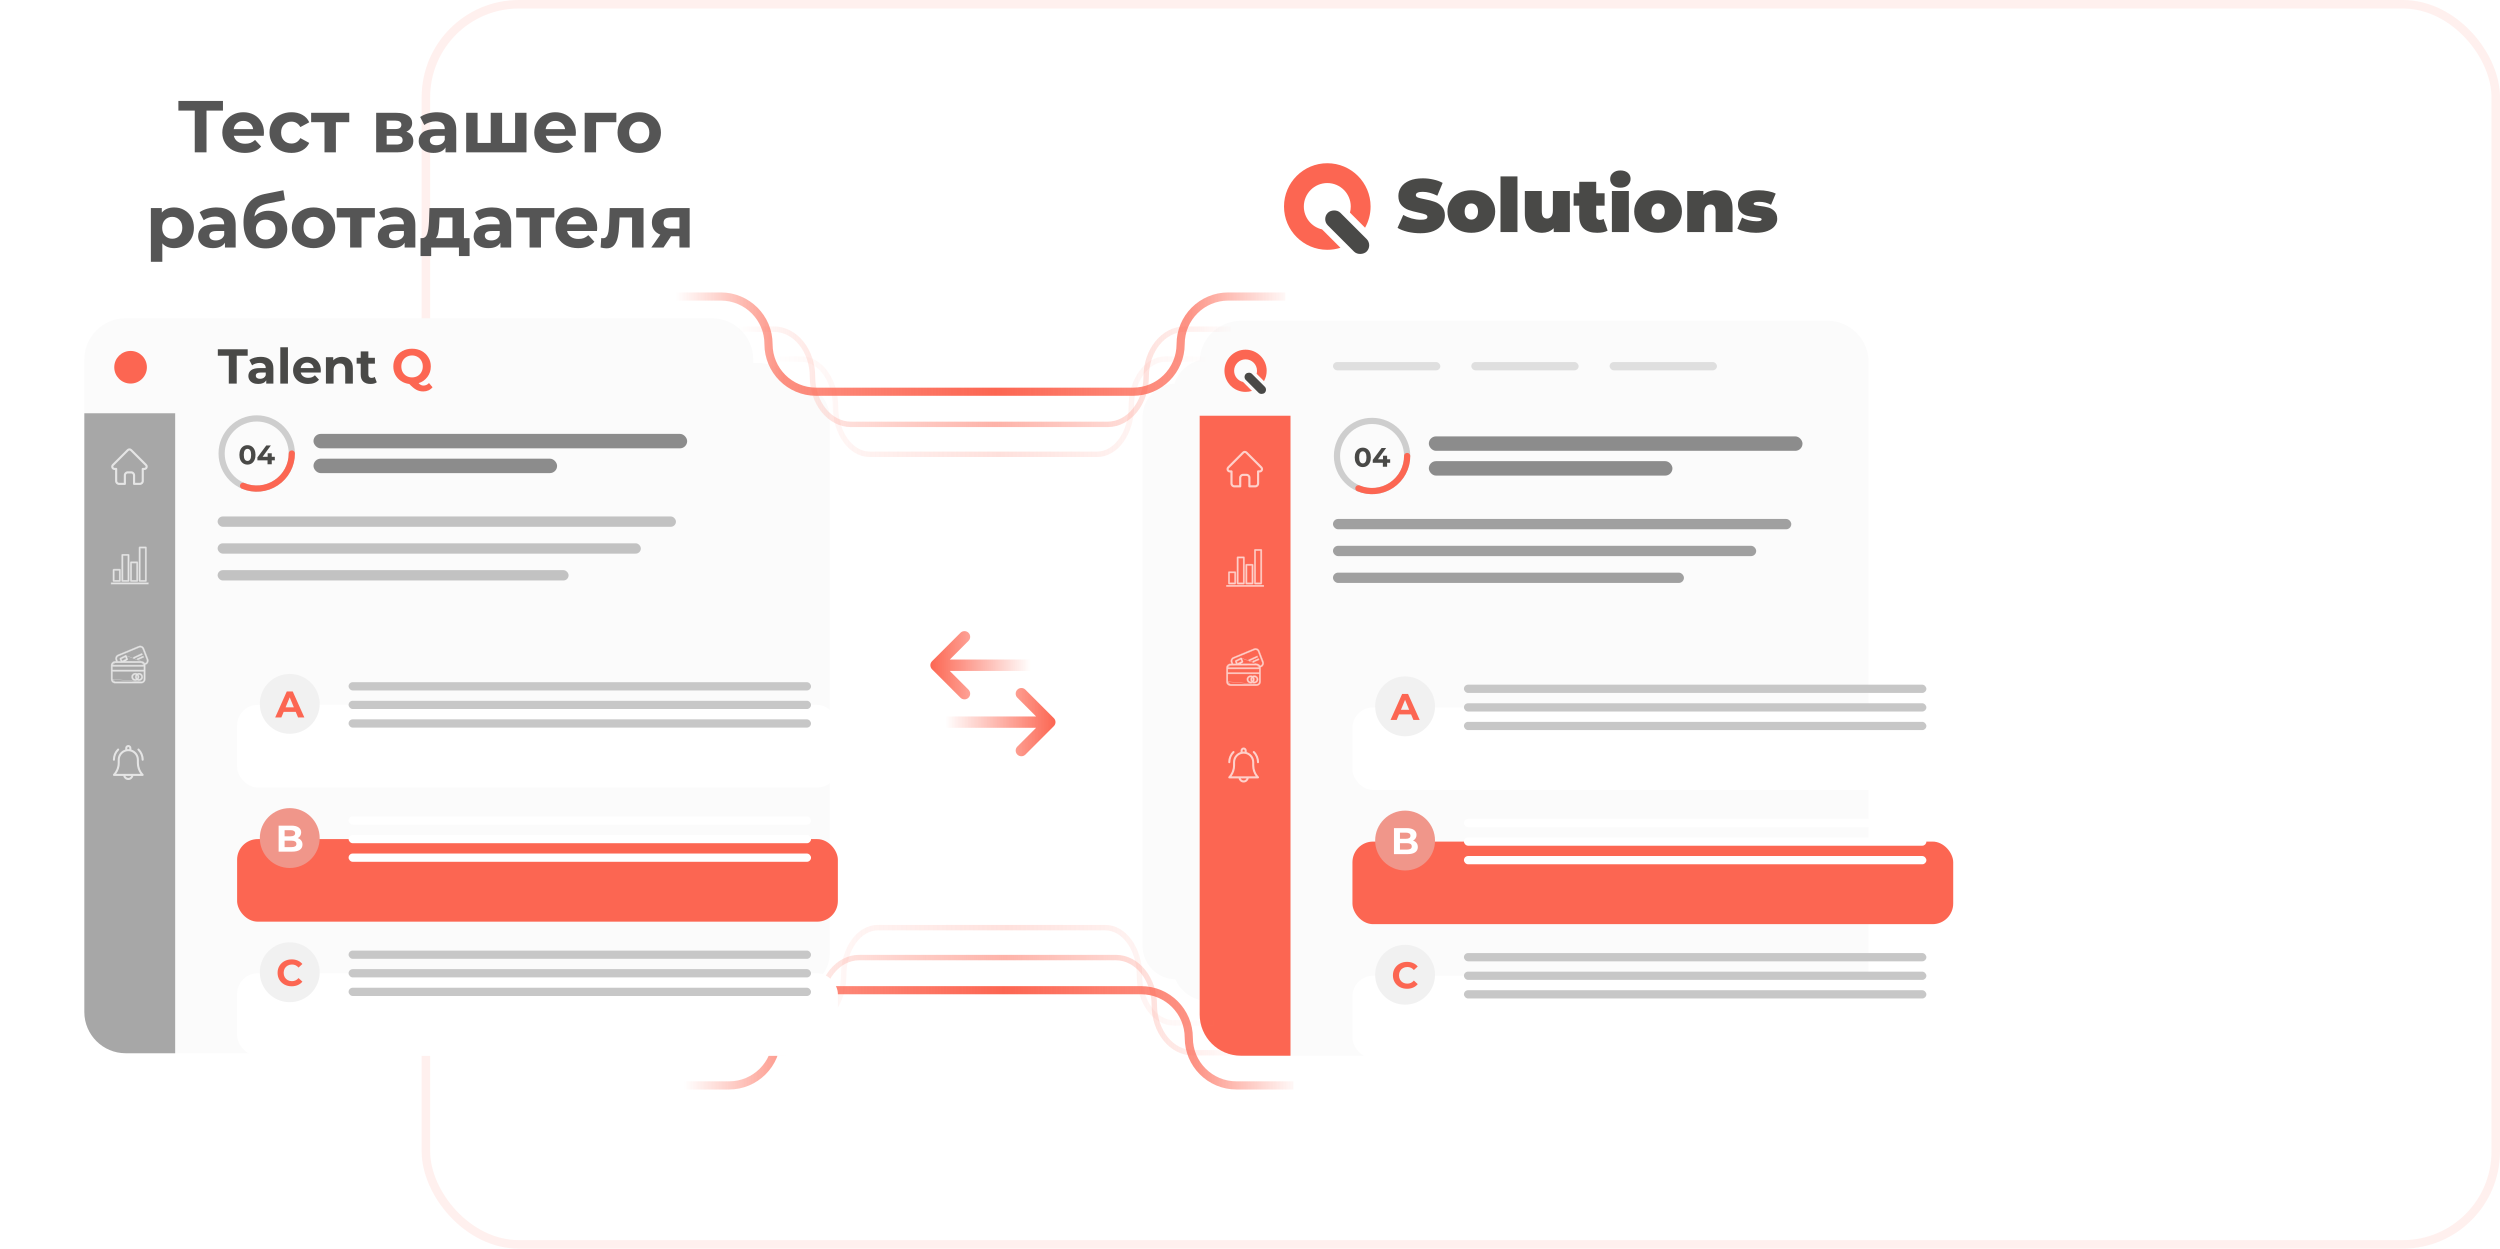 <svg width="919" height="459" viewBox="0 0 919 459" fill="none" xmlns="http://www.w3.org/2000/svg">
<rect opacity="0.1" x="156.565" y="1.565" width="760.87" height="455.87" rx="34.179" stroke="#FC6652" stroke-width="3.13"/>
<path fill-rule="evenodd" clip-rule="evenodd" d="M501.795 83.707C503.091 81.404 503.83 78.746 503.83 75.915C503.83 67.125 496.704 60 487.915 60C479.125 60 472 67.125 472 75.915C472 84.704 479.125 91.83 487.915 91.83C489.6 91.83 491.225 91.568 492.75 91.082L485.993 84.325C482.154 83.452 479.289 80.018 479.289 75.915C479.289 71.151 483.151 67.289 487.915 67.289C492.679 67.289 496.54 71.151 496.54 75.915C496.54 76.691 496.438 77.442 496.246 78.157L501.795 83.707Z" fill="#FC6652"/>
<rect width="20.159" height="6.545" rx="3.272" transform="matrix(-0.707 -0.707 -0.707 0.707 504.675 90.17)" fill="#494947"/>
<path d="M522.151 85.746C520.551 85.746 518.988 85.571 517.461 85.222C515.953 84.854 514.712 84.367 513.737 83.76L515.834 79.015C516.753 79.549 517.783 79.981 518.923 80.312C520.064 80.624 521.158 80.781 522.206 80.781C523.107 80.781 523.751 80.698 524.137 80.532C524.523 80.348 524.716 80.082 524.716 79.732C524.716 79.328 524.459 79.024 523.944 78.822C523.447 78.62 522.62 78.399 521.461 78.16C519.972 77.847 518.73 77.516 517.737 77.167C516.744 76.799 515.88 76.211 515.144 75.401C514.409 74.574 514.041 73.461 514.041 72.064C514.041 70.85 514.381 69.746 515.061 68.753C515.742 67.76 516.753 66.979 518.096 66.408C519.457 65.838 521.103 65.553 523.034 65.553C524.358 65.553 525.654 65.7 526.923 65.995C528.211 66.27 529.342 66.684 530.316 67.236L528.358 71.953C526.464 70.997 524.67 70.519 522.979 70.519C521.305 70.519 520.468 70.923 520.468 71.733C520.468 72.119 520.716 72.413 521.213 72.615C521.71 72.799 522.528 73.001 523.668 73.222C525.139 73.498 526.381 73.82 527.392 74.188C528.404 74.537 529.277 75.116 530.013 75.925C530.767 76.735 531.144 77.838 531.144 79.236C531.144 80.45 530.804 81.553 530.123 82.546C529.443 83.521 528.422 84.302 527.061 84.891C525.719 85.461 524.082 85.746 522.151 85.746ZM540.86 85.581C539.187 85.581 537.679 85.249 536.336 84.588C535.012 83.907 533.973 82.978 533.219 81.801C532.465 80.606 532.088 79.254 532.088 77.746C532.088 76.238 532.465 74.896 533.219 73.719C533.973 72.523 535.012 71.595 536.336 70.933C537.679 70.27 539.187 69.939 540.86 69.939C542.552 69.939 544.06 70.27 545.384 70.933C546.727 71.595 547.766 72.523 548.502 73.719C549.256 74.896 549.633 76.238 549.633 77.746C549.633 79.254 549.256 80.606 548.502 81.801C547.766 82.978 546.727 83.907 545.384 84.588C544.06 85.249 542.552 85.581 540.86 85.581ZM540.86 80.725C541.578 80.725 542.166 80.468 542.626 79.953C543.086 79.42 543.315 78.684 543.315 77.746C543.315 76.808 543.086 76.082 542.626 75.567C542.166 75.052 541.578 74.794 540.86 74.794C540.143 74.794 539.555 75.052 539.095 75.567C538.635 76.082 538.405 76.808 538.405 77.746C538.405 78.684 538.635 79.42 539.095 79.953C539.555 80.468 540.143 80.725 540.86 80.725ZM551.584 64.836H557.818V85.305H551.584V64.836ZM577.078 70.215V85.305H571.147V83.87C570.595 84.44 569.952 84.873 569.216 85.167C568.48 85.443 567.699 85.581 566.871 85.581C564.958 85.581 563.423 85.001 562.264 83.843C561.106 82.666 560.526 80.9 560.526 78.546V70.215H566.761V77.47C566.761 78.5 566.926 79.236 567.257 79.677C567.588 80.119 568.076 80.339 568.719 80.339C569.326 80.339 569.832 80.1 570.237 79.622C570.641 79.126 570.843 78.353 570.843 77.305V70.215H577.078ZM590.96 84.781C590.022 85.314 588.744 85.581 587.126 85.581C585.011 85.581 583.383 85.075 582.243 84.063C581.103 83.034 580.533 81.498 580.533 79.457V75.594H578.464V71.043H580.533V66.822H586.767V71.043H589.857V75.594H586.767V79.401C586.767 79.861 586.887 80.22 587.126 80.477C587.365 80.735 587.677 80.863 588.064 80.863C588.597 80.863 589.066 80.725 589.471 80.45L590.96 84.781ZM592.531 70.215H598.766V85.305H592.531V70.215ZM595.649 69.001C594.527 69.001 593.616 68.707 592.918 68.119C592.237 67.512 591.897 66.749 591.897 65.829C591.897 64.91 592.237 64.156 592.918 63.567C593.616 62.96 594.527 62.657 595.649 62.657C596.789 62.657 597.699 62.942 598.38 63.512C599.06 64.082 599.4 64.818 599.4 65.719C599.4 66.675 599.06 67.466 598.38 68.091C597.699 68.698 596.789 69.001 595.649 69.001ZM609.501 85.581C607.828 85.581 606.32 85.249 604.977 84.588C603.653 83.907 602.614 82.978 601.86 81.801C601.106 80.606 600.729 79.254 600.729 77.746C600.729 76.238 601.106 74.896 601.86 73.719C602.614 72.523 603.653 71.595 604.977 70.933C606.32 70.27 607.828 69.939 609.501 69.939C611.193 69.939 612.701 70.27 614.025 70.933C615.368 71.595 616.407 72.523 617.143 73.719C617.897 74.896 618.274 76.238 618.274 77.746C618.274 79.254 617.897 80.606 617.143 81.801C616.407 82.978 615.368 83.907 614.025 84.588C612.701 85.249 611.193 85.581 609.501 85.581ZM609.501 80.725C610.219 80.725 610.807 80.468 611.267 79.953C611.727 79.42 611.957 78.684 611.957 77.746C611.957 76.808 611.727 76.082 611.267 75.567C610.807 75.052 610.219 74.794 609.501 74.794C608.784 74.794 608.196 75.052 607.736 75.567C607.276 76.082 607.046 76.808 607.046 77.746C607.046 78.684 607.276 79.42 607.736 79.953C608.196 80.468 608.784 80.725 609.501 80.725ZM630.708 69.939C632.565 69.939 634.055 70.5 635.176 71.622C636.317 72.744 636.887 74.436 636.887 76.698V85.305H630.652V77.774C630.652 76.045 630.036 75.181 628.804 75.181C628.105 75.181 627.535 75.429 627.094 75.925C626.671 76.404 626.459 77.167 626.459 78.215V85.305H620.225V70.215H626.156V71.705C626.744 71.116 627.425 70.675 628.197 70.381C628.97 70.087 629.806 69.939 630.708 69.939ZM645.498 85.581C644.21 85.581 642.941 85.443 641.691 85.167C640.44 84.891 639.429 84.532 638.656 84.091L640.367 79.981C641.065 80.404 641.893 80.735 642.849 80.974C643.806 81.213 644.734 81.332 645.636 81.332C646.353 81.332 646.849 81.277 647.125 81.167C647.419 81.038 647.567 80.854 647.567 80.615C647.567 80.376 647.383 80.21 647.015 80.119C646.665 80.027 646.086 79.935 645.277 79.843C644.045 79.696 642.996 79.512 642.132 79.291C641.268 79.052 640.505 78.601 639.843 77.939C639.199 77.277 638.877 76.33 638.877 75.098C638.877 74.123 639.171 73.25 639.76 72.477C640.348 71.705 641.222 71.089 642.38 70.629C643.557 70.169 644.964 69.939 646.601 69.939C647.741 69.939 648.854 70.05 649.939 70.27C651.042 70.473 651.98 70.776 652.753 71.181L651.042 75.291C649.718 74.555 648.265 74.188 646.684 74.188C645.323 74.188 644.642 74.427 644.642 74.905C644.642 75.144 644.826 75.319 645.194 75.429C645.562 75.521 646.141 75.613 646.932 75.705C648.164 75.852 649.203 76.045 650.049 76.284C650.914 76.523 651.668 76.974 652.311 77.636C652.973 78.298 653.304 79.245 653.304 80.477C653.304 81.415 653.01 82.27 652.422 83.043C651.833 83.815 650.95 84.431 649.773 84.891C648.596 85.351 647.171 85.581 645.498 85.581Z" fill="#494947"/>
<g filter="url(#filter0_bd_3210_2)">
<path d="M420 153.302C420 146.507 425.508 140.999 432.303 140.999H607.011C613.806 140.999 619.315 146.507 619.315 153.302V347.696C619.315 354.491 613.806 359.999 607.011 359.999H432.303C425.508 359.999 420 354.491 420 347.696V153.302Z" fill="#FBFBFB"/>
</g>
<g filter="url(#filter1_bd_3210_2)">
<path d="M431 145.257C431 137.935 436.936 131.999 444.258 131.999H632.528C639.851 131.999 645.787 137.935 645.787 145.257V354.741C645.787 362.063 639.851 367.999 632.528 367.999H444.258C436.936 367.999 431 362.063 431 354.741V145.257Z" fill="#FBFBFB"/>
</g>
<g filter="url(#filter2_bd_3210_2)">
<path d="M441 133.092C441 124.71 447.795 117.914 456.178 117.914H671.707C680.089 117.914 686.885 124.71 686.885 133.092V372.906C686.885 381.288 680.089 388.084 671.707 388.084H456.178C447.795 388.084 441 381.288 441 372.906V133.092Z" fill="#FBFBFB"/>
</g>
<circle cx="504.369" cy="167.623" r="12.901" stroke="#CECECE" stroke-width="2.277"/>
<path d="M517.27 167.623C517.27 169.752 516.743 171.848 515.736 173.724C514.729 175.6 513.274 177.198 511.499 178.375C509.725 179.551 507.687 180.271 505.567 180.468C503.447 180.666 501.311 180.336 499.349 179.508" stroke="#FC6652" stroke-width="2.277" stroke-linecap="round" stroke-linejoin="round"/>
<path d="M441 152.823H474.392V388.084H456.178C447.795 388.084 441 381.288 441 372.905V152.823Z" fill="#FC6652"/>
<path d="M463.952 171.575C463.952 171.575 463.951 171.574 463.951 171.574L458.465 166.088C458.231 165.854 457.92 165.726 457.59 165.726C457.259 165.726 456.948 165.854 456.714 166.088L451.231 171.571C451.229 171.573 451.227 171.575 451.226 171.577C450.746 172.06 450.746 172.843 451.228 173.325C451.448 173.545 451.739 173.673 452.05 173.686C452.062 173.687 452.075 173.688 452.088 173.688H452.306V177.725C452.306 178.524 452.956 179.174 453.755 179.174H455.902C456.119 179.174 456.296 178.997 456.296 178.78V175.615C456.296 175.25 456.592 174.954 456.957 174.954H458.223C458.587 174.954 458.884 175.25 458.884 175.615V178.78C458.884 178.997 459.06 179.174 459.278 179.174H461.424C462.223 179.174 462.873 178.524 462.873 177.725V173.688H463.076C463.406 173.688 463.717 173.559 463.951 173.325C464.433 172.843 464.434 172.058 463.952 171.575ZM463.394 172.768C463.309 172.853 463.196 172.9 463.076 172.9H462.479C462.261 172.9 462.085 173.076 462.085 173.294V177.725C462.085 178.089 461.788 178.386 461.424 178.386H459.672V175.615C459.672 174.816 459.022 174.166 458.223 174.166H456.957C456.158 174.166 455.508 174.816 455.508 175.615V178.386H453.755C453.391 178.386 453.094 178.089 453.094 177.725V173.294C453.094 173.076 452.918 172.9 452.7 172.9H452.114C452.108 172.899 452.102 172.899 452.095 172.899C451.978 172.897 451.868 172.85 451.785 172.768C451.61 172.592 451.61 172.307 451.785 172.131C451.786 172.131 451.786 172.131 451.786 172.131L451.786 172.131L457.272 166.645C457.356 166.56 457.469 166.514 457.59 166.514C457.71 166.514 457.823 166.56 457.908 166.645L463.392 172.13C463.393 172.13 463.394 172.131 463.395 172.132C463.569 172.308 463.569 172.593 463.394 172.768Z" fill="white" fill-opacity="0.7"/>
<path d="M464.526 215.146H450.865V215.601H464.526V215.146Z" fill="white" fill-opacity="0.7"/>
<path d="M464.576 215.146V215.096H464.526H450.865H450.815V215.146V215.601V215.651H450.865H464.526H464.576V215.601V215.146Z" stroke="white" stroke-opacity="0.7" stroke-width="0.1"/>
<path d="M451.776 214.69H454.053C454.179 214.69 454.281 214.588 454.281 214.462V210.364C454.281 210.238 454.179 210.136 454.053 210.136H451.776C451.65 210.136 451.549 210.238 451.549 210.364V214.462C451.549 214.588 451.65 214.69 451.776 214.69ZM452.004 210.592H453.825V214.235H452.004V210.592Z" fill="white" fill-opacity="0.7"/>
<path d="M451.776 214.74H454.053C454.206 214.74 454.331 214.616 454.331 214.462V210.364C454.331 210.211 454.206 210.086 454.053 210.086H451.776C451.623 210.086 451.499 210.211 451.499 210.364V214.462C451.499 214.616 451.623 214.74 451.776 214.74ZM452.054 210.642H453.775V214.185H452.054V210.642Z" stroke="white" stroke-opacity="0.7" stroke-width="0.1"/>
<path d="M458.151 214.69H460.428C460.554 214.69 460.656 214.588 460.656 214.462V207.632C460.656 207.507 460.554 207.405 460.428 207.405H458.151C458.026 207.405 457.924 207.507 457.924 207.632V214.462C457.924 214.588 458.026 214.69 458.151 214.69ZM458.379 207.86H460.2V214.235H458.379V207.86Z" fill="white" fill-opacity="0.7"/>
<path d="M458.151 214.74H460.428C460.581 214.74 460.706 214.616 460.706 214.462V207.632C460.706 207.479 460.581 207.355 460.428 207.355H458.151C457.998 207.355 457.874 207.479 457.874 207.632V214.462C457.874 214.616 457.998 214.74 458.151 214.74ZM458.429 207.91H460.15V214.185H458.429V207.91Z" stroke="white" stroke-opacity="0.7" stroke-width="0.1"/>
<path d="M454.963 214.69H457.24C457.365 214.69 457.467 214.588 457.467 214.462V204.9C457.467 204.774 457.365 204.672 457.24 204.672H454.963C454.837 204.672 454.735 204.774 454.735 204.9V214.462C454.735 214.588 454.837 214.69 454.963 214.69ZM455.191 205.128H457.012V214.234H455.191V205.128Z" fill="white" fill-opacity="0.7"/>
<path d="M454.963 214.74H457.24C457.393 214.74 457.517 214.615 457.517 214.462V204.9C457.517 204.747 457.393 204.622 457.24 204.622H454.963C454.81 204.622 454.685 204.747 454.685 204.9V214.462C454.685 214.615 454.81 214.74 454.963 214.74ZM455.241 205.178H456.962V214.184H455.241V205.178Z" stroke="white" stroke-opacity="0.7" stroke-width="0.1"/>
<path d="M461.338 214.69H463.615C463.741 214.69 463.842 214.588 463.842 214.462V202.168C463.842 202.042 463.741 201.94 463.615 201.94H461.338C461.212 201.94 461.11 202.042 461.11 202.168V214.462C461.11 214.588 461.212 214.69 461.338 214.69ZM461.566 202.396H463.387V214.235H461.566V202.396Z" fill="white" fill-opacity="0.7"/>
<path d="M461.338 214.74H463.615C463.768 214.74 463.892 214.616 463.892 214.462V202.168C463.892 202.015 463.768 201.89 463.615 201.89H461.338C461.185 201.89 461.06 202.015 461.06 202.168V214.462C461.06 214.616 461.185 214.74 461.338 214.74ZM461.616 202.446H463.337V214.185H461.616V202.446Z" stroke="white" stroke-opacity="0.7" stroke-width="0.1"/>
<path d="M461.059 281.389V280.186C461.059 278.431 459.892 276.943 458.293 276.457V275.912C458.293 275.289 457.786 274.781 457.162 274.781C456.538 274.781 456.031 275.289 456.031 275.912V276.457C454.432 276.943 453.266 278.431 453.266 280.186V281.389C453.266 282.931 452.678 284.393 451.611 285.506C451.506 285.615 451.477 285.776 451.536 285.915C451.595 286.054 451.732 286.144 451.883 286.144H455.315C455.49 287.003 456.252 287.652 457.162 287.652C458.073 287.652 458.834 287.003 459.01 286.144H462.441C462.592 286.144 462.729 286.054 462.788 285.915C462.847 285.776 462.818 285.615 462.713 285.506C461.646 284.393 461.059 282.931 461.059 281.389ZM456.785 275.912C456.785 275.705 456.954 275.535 457.162 275.535C457.37 275.535 457.539 275.705 457.539 275.912V276.308C457.415 276.296 457.289 276.29 457.162 276.29C457.035 276.29 456.909 276.296 456.785 276.308V275.912ZM457.162 286.898C456.67 286.898 456.251 286.583 456.096 286.144H458.228C458.073 286.583 457.654 286.898 457.162 286.898ZM452.696 285.39C453.554 284.239 454.02 282.846 454.02 281.389V280.186C454.02 278.453 455.429 277.044 457.162 277.044C458.895 277.044 460.304 278.453 460.304 280.186V281.389C460.304 282.846 460.77 284.239 461.628 285.39H452.696Z" fill="white" fill-opacity="0.7"/>
<path d="M462.064 280.186C462.064 280.394 462.233 280.563 462.441 280.563C462.65 280.563 462.818 280.394 462.818 280.186C462.818 278.675 462.23 277.255 461.162 276.186C461.015 276.039 460.776 276.039 460.629 276.186C460.481 276.334 460.481 276.572 460.629 276.72C461.554 277.646 462.064 278.877 462.064 280.186Z" fill="white" fill-opacity="0.7"/>
<path d="M451.883 280.563C452.091 280.563 452.26 280.394 452.26 280.186C452.26 278.877 452.77 277.646 453.696 276.72C453.843 276.572 453.843 276.334 453.696 276.186C453.549 276.039 453.31 276.039 453.163 276.186C452.094 277.255 451.506 278.675 451.506 280.186C451.506 280.394 451.675 280.563 451.883 280.563Z" fill="white" fill-opacity="0.7"/>
<path d="M464.431 243.269L462.905 239.301C462.616 238.55 461.773 238.177 461.023 238.466C461.012 238.47 461.001 238.475 460.991 238.479L453.364 241.64C452.638 241.938 452.281 242.76 452.559 243.494L452.769 244.054H452.288C451.503 244.055 450.867 244.691 450.866 245.476V250.593C450.867 251.378 451.503 252.014 452.288 252.015H461.954C462.739 252.014 463.375 251.378 463.376 250.593V245.476C463.375 245.398 463.368 245.321 463.355 245.245L463.619 245.139C464.352 244.838 464.712 244.009 464.431 243.269ZM452.288 244.509H461.954C462.465 244.51 462.886 244.909 462.915 245.419H451.327C451.356 244.909 451.777 244.51 452.288 244.509ZM454.574 243.139L456.094 242.379L456.407 243.16L454.886 243.92L454.574 243.139ZM462.921 250.593C462.92 251.127 462.488 251.559 461.954 251.56H452.288C451.754 251.559 451.322 251.127 451.321 250.593V247.693H462.921V250.593ZM462.921 247.238H451.321V245.874H462.921V247.238ZM463.449 244.718L463.211 244.814C462.965 244.348 462.482 244.055 461.954 244.054H455.636L456.797 243.473C456.903 243.421 456.951 243.295 456.907 243.186L456.424 241.98C456.378 241.863 456.245 241.807 456.129 241.853C456.123 241.856 456.117 241.858 456.112 241.861L454.183 242.826C454.077 242.879 454.03 243.004 454.074 243.114L454.45 244.054H453.254L452.985 243.336C452.794 242.832 453.039 242.267 453.538 242.062L461.165 238.901C461.674 238.689 462.259 238.931 462.471 239.441C462.474 239.449 462.477 239.457 462.48 239.465L464.006 243.433C464.199 243.942 463.952 244.512 463.449 244.718Z" fill="white" fill-opacity="0.7"/>
<path d="M461.954 244.004H461.954C462.485 244.005 462.973 244.291 463.233 244.751L463.43 244.672C463.43 244.672 463.43 244.672 463.43 244.672C463.908 244.476 464.143 243.934 463.96 243.451L462.433 239.483L462.433 239.483C462.431 239.475 462.428 239.468 462.424 239.46L462.424 239.46C462.224 238.976 461.668 238.746 461.184 238.947L461.165 238.901L461.184 238.947L453.557 242.108L453.557 242.108C453.083 242.303 452.851 242.839 453.032 243.318L453.032 243.318L453.289 244.004H454.376L454.027 243.132C453.974 242.998 454.032 242.846 454.161 242.781L454.161 242.781L456.089 241.816L461.954 244.004ZM461.954 244.004H455.848M461.954 244.004L455.748 244.054L455.848 244.004M456.953 243.167L456.953 243.167C457.007 243.301 456.949 243.454 456.82 243.518M456.953 243.167L455.736 244.004H455.848M456.953 243.167L456.471 241.961M456.953 243.167L456.11 241.807M456.82 243.518L456.797 243.473L456.82 243.518L456.82 243.518ZM456.82 243.518L455.848 244.004M456.11 241.807L456.11 241.807C456.253 241.75 456.414 241.819 456.471 241.961M456.11 241.807C456.103 241.81 456.096 241.813 456.089 241.816L456.11 241.807ZM456.471 241.961L456.424 241.98L456.471 241.961L456.471 241.961ZM461.954 244.559H452.288L452.288 244.559M461.954 244.559L452.288 244.509V244.559M461.954 244.559C461.954 244.559 461.954 244.559 461.954 244.559C462.42 244.56 462.808 244.911 462.861 245.369M461.954 244.559L461.954 244.509L462.861 245.369M452.288 244.559C451.822 244.56 451.434 244.911 451.381 245.369M452.288 244.559L451.381 245.369M451.381 245.369H462.861M451.381 245.369H462.861M461.954 251.51C462.46 251.509 462.87 251.099 462.871 250.593V247.743H451.371L451.371 250.593L451.371 250.593M461.954 251.51L451.321 250.593H451.371M461.954 251.51H452.288M461.954 251.51H452.288M451.371 250.593C451.372 251.099 451.782 251.509 452.288 251.51M451.371 250.593L452.288 251.51M464.478 243.251L464.478 243.251L462.952 239.283L462.952 239.283C462.653 238.507 461.781 238.12 461.005 238.419L461.005 238.419C460.994 238.424 460.983 238.428 460.972 238.433L460.971 238.433L453.345 241.594C453.345 241.594 453.345 241.594 453.345 241.594C452.594 241.902 452.225 242.753 452.512 243.512C452.512 243.512 452.512 243.512 452.512 243.512L452.697 244.004H452.288H452.288C451.475 244.005 450.817 244.663 450.816 245.476V245.476L450.816 250.593L450.816 250.593C450.817 251.405 451.475 252.064 452.288 252.065H452.288H461.954H461.954C462.766 252.064 463.425 251.405 463.426 250.593V250.593L463.426 245.476L463.426 245.475C463.425 245.409 463.42 245.343 463.411 245.277L463.638 245.185L463.638 245.185C464.396 244.874 464.768 244.017 464.478 243.251ZM454.913 243.851L454.637 243.163L456.068 242.448L456.343 243.136L454.913 243.851ZM462.871 247.188H451.371V245.924H462.871V247.188Z" stroke="white" stroke-opacity="0.7" stroke-width="0.1"/>
<path d="M459.047 250.92C459.471 251.166 459.994 251.166 460.418 250.92C461.069 251.299 461.905 251.077 462.283 250.426C462.662 249.774 462.441 248.939 461.789 248.56C461.58 248.439 461.342 248.375 461.1 248.375C460.86 248.376 460.625 248.439 460.418 248.56C459.766 248.182 458.931 248.403 458.552 249.055C458.174 249.706 458.395 250.542 459.047 250.92ZM460.798 248.886C460.895 248.85 460.997 248.831 461.1 248.83C461.603 248.83 462.01 249.238 462.01 249.74C462.01 250.243 461.603 250.65 461.1 250.65C460.997 250.649 460.895 250.63 460.798 250.594C461.201 250.096 461.201 249.384 460.798 248.886ZM460.418 249.145C460.721 249.484 460.721 249.997 460.418 250.336C460.114 249.997 460.114 249.484 460.418 249.145ZM459.735 248.83C459.839 248.831 459.941 248.85 460.037 248.886C459.635 249.384 459.635 250.096 460.037 250.594C459.941 250.63 459.839 250.649 459.735 250.65C459.233 250.65 458.826 250.243 458.826 249.74C458.826 249.238 459.233 248.83 459.735 248.83Z" fill="white" fill-opacity="0.7"/>
<path d="M461.1 248.325C460.861 248.326 460.626 248.387 460.418 248.503C459.746 248.13 458.897 248.362 458.509 249.029L458.509 249.029C458.117 249.705 458.346 250.571 459.022 250.963L459.022 250.963C459.453 251.214 459.983 251.219 460.418 250.978C461.09 251.35 461.939 251.118 462.327 250.451C462.719 249.775 462.49 248.909 461.814 248.517C461.597 248.391 461.351 248.325 461.1 248.325ZM461.1 248.325C461.1 248.325 461.1 248.325 461.1 248.325L461.1 248.375L461.1 248.325C461.1 248.325 461.1 248.325 461.1 248.325ZM461.1 250.6C461.026 250.599 460.952 250.589 460.881 250.569C461.24 250.075 461.24 249.405 460.881 248.912C460.952 248.892 461.026 248.881 461.1 248.88C461.575 248.881 461.96 249.265 461.96 249.74C461.96 250.215 461.575 250.6 461.1 250.6ZM460.418 250.258C460.181 249.954 460.181 249.527 460.418 249.223C460.654 249.527 460.654 249.954 460.418 250.258ZM458.876 249.74C458.876 249.265 459.26 248.881 459.735 248.88C459.81 248.881 459.883 248.892 459.955 248.912C459.596 249.405 459.596 250.075 459.955 250.569C459.883 250.589 459.809 250.599 459.735 250.6C459.26 250.6 458.876 250.215 458.876 249.74Z" stroke="white" stroke-opacity="0.7" stroke-width="0.1"/>
<path d="M460.46 243.062L460.645 243.478L462.815 242.513L462.63 242.098L460.46 243.062Z" fill="white" fill-opacity="0.7"/>
<path d="M460.44 243.017L460.394 243.037L460.414 243.083L460.599 243.498L460.619 243.544L460.665 243.524L462.835 242.559L462.881 242.539L462.86 242.493L462.676 242.077L462.655 242.032L462.61 242.052L460.44 243.017Z" stroke="white" stroke-opacity="0.7" stroke-width="0.1"/>
<path d="M462.146 241.135L459.011 242.581L459.202 242.994L462.336 241.547L462.146 241.135Z" fill="white" fill-opacity="0.7"/>
<path d="M462.191 241.114L462.17 241.068L462.125 241.089L458.99 242.536L458.945 242.557L458.966 242.602L459.157 243.015L459.177 243.06L459.223 243.039L462.357 241.593L462.402 241.572L462.381 241.526L462.191 241.114Z" stroke="white" stroke-opacity="0.7" stroke-width="0.1"/>
<path fill-rule="evenodd" clip-rule="evenodd" d="M464.639 140.101C465.271 138.978 465.631 137.682 465.631 136.301C465.631 132.014 462.156 128.539 457.869 128.539C453.582 128.539 450.106 132.014 450.106 136.301C450.106 140.588 453.582 144.064 457.869 144.064C458.691 144.064 459.484 143.936 460.227 143.699L456.932 140.404C455.06 139.978 453.662 138.303 453.662 136.301C453.662 133.978 455.545 132.094 457.869 132.094C460.192 132.094 462.076 133.978 462.076 136.301C462.076 136.679 462.026 137.046 461.932 137.395L464.639 140.101Z" fill="#FC6652"/>
<rect width="9.832" height="3.192" rx="1.596" transform="matrix(-0.707 -0.707 -0.707 0.707 466.044 143.254)" fill="#494947"/>
<rect x="490" y="133.093" width="39.463" height="3.036" rx="1.518" fill="#DFDFDF"/>
<rect x="540.847" y="133.093" width="39.463" height="3.036" rx="1.518" fill="#DFDFDF"/>
<rect x="591.693" y="133.093" width="39.463" height="3.036" rx="1.518" fill="#DFDFDF"/>
<g filter="url(#filter3_d_3210_2)">
<g filter="url(#filter4_d_3210_2)">
<rect x="497.159" y="240.856" width="220.841" height="30.356" rx="7.589" fill="white"/>
</g>
<circle cx="516.511" cy="255.655" r="11.004" fill="#F1F1F1"/>
<path d="M518.713 258.602H514.273L513.426 260.651H511.159L515.421 251.089H517.606L521.882 260.651H519.56L518.713 258.602ZM518.016 256.922L516.5 253.261L514.984 256.922H518.016Z" fill="#FC6652"/>
<rect x="538.14" y="247.687" width="169.995" height="3.036" rx="1.518" fill="#C7C7C7"/>
<rect x="538.14" y="254.517" width="169.995" height="3.036" rx="1.518" fill="#C7C7C7"/>
<rect x="538.14" y="261.347" width="169.995" height="3.036" rx="1.518" fill="#C7C7C7"/>
</g>
<g filter="url(#filter5_d_3210_2)">
<g filter="url(#filter6_d_3210_2)">
<rect x="497.159" y="290.186" width="220.841" height="30.356" rx="7.589" fill="#FC6652"/>
</g>
<circle cx="516.511" cy="304.984" r="11.004" fill="#F0968A"/>
<path d="M519.443 305.008C519.99 305.181 520.418 305.472 520.728 305.882C521.037 306.282 521.192 306.779 521.192 307.371C521.192 308.209 520.864 308.855 520.208 309.311C519.562 309.757 518.615 309.98 517.367 309.98H512.422V300.418H517.094C518.26 300.418 519.152 300.641 519.771 301.087C520.4 301.533 520.714 302.139 520.714 302.904C520.714 303.368 520.6 303.783 520.372 304.147C520.154 304.511 519.844 304.798 519.443 305.008ZM514.621 302.084V304.338H516.821C517.367 304.338 517.781 304.243 518.064 304.051C518.346 303.86 518.487 303.578 518.487 303.204C518.487 302.831 518.346 302.553 518.064 302.371C517.781 302.18 517.367 302.084 516.821 302.084H514.621ZM517.203 308.313C517.786 308.313 518.223 308.218 518.515 308.026C518.815 307.835 518.965 307.539 518.965 307.139C518.965 306.346 518.378 305.95 517.203 305.95H514.621V308.313H517.203Z" fill="white"/>
<rect x="538.14" y="297.016" width="169.995" height="3.036" rx="1.518" fill="white"/>
<rect x="538.14" y="303.846" width="169.995" height="3.036" rx="1.518" fill="white"/>
<rect x="538.14" y="310.676" width="169.995" height="3.036" rx="1.518" fill="white"/>
</g>
<g filter="url(#filter7_d_3210_2)">
<g filter="url(#filter8_d_3210_2)">
<rect x="497.159" y="339.515" width="220.841" height="30.356" rx="7.589" fill="white"/>
</g>
<circle cx="516.511" cy="354.313" r="11.004" fill="#F1F1F1"/>
<path d="M517.212 359.473C516.237 359.473 515.354 359.263 514.562 358.844C513.778 358.416 513.159 357.829 512.704 357.082C512.258 356.326 512.034 355.475 512.034 354.527C512.034 353.58 512.258 352.733 512.704 351.987C513.159 351.231 513.778 350.643 514.562 350.225C515.354 349.796 516.242 349.582 517.225 349.582C518.054 349.582 518.801 349.728 519.466 350.02C520.14 350.311 520.704 350.73 521.16 351.276L519.739 352.588C519.092 351.841 518.291 351.468 517.335 351.468C516.743 351.468 516.215 351.6 515.75 351.864C515.286 352.119 514.921 352.478 514.657 352.943C514.402 353.407 514.275 353.936 514.275 354.527C514.275 355.119 514.402 355.648 514.657 356.112C514.921 356.577 515.286 356.941 515.75 357.205C516.215 357.46 516.743 357.587 517.335 357.587C518.291 357.587 519.092 357.209 519.739 356.454L521.16 357.765C520.704 358.321 520.14 358.744 519.466 359.035C518.792 359.327 518.04 359.473 517.212 359.473Z" fill="#FC6652"/>
<rect x="538.14" y="346.345" width="169.995" height="3.036" rx="1.518" fill="#C7C7C7"/>
<rect x="538.14" y="353.175" width="169.995" height="3.036" rx="1.518" fill="#C7C7C7"/>
<rect x="538.14" y="360.005" width="169.995" height="3.036" rx="1.518" fill="#C7C7C7"/>
</g>
<path d="M500.964 171.701C500.392 171.701 499.882 171.56 499.435 171.277C498.988 170.994 498.636 170.587 498.379 170.054C498.13 169.514 498.005 168.873 498.005 168.13C498.005 167.387 498.13 166.749 498.379 166.216C498.636 165.677 498.988 165.266 499.435 164.983C499.882 164.7 500.392 164.559 500.964 164.559C501.537 164.559 502.046 164.7 502.494 164.983C502.941 165.266 503.289 165.677 503.539 166.216C503.796 166.749 503.924 167.387 503.924 168.13C503.924 168.873 503.796 169.514 503.539 170.054C503.289 170.587 502.941 170.994 502.494 171.277C502.046 171.56 501.537 171.701 500.964 171.701ZM500.964 170.35C501.385 170.35 501.714 170.169 501.951 169.807C502.194 169.445 502.316 168.886 502.316 168.13C502.316 167.374 502.194 166.815 501.951 166.453C501.714 166.091 501.385 165.91 500.964 165.91C500.55 165.91 500.221 166.091 499.978 166.453C499.741 166.815 499.623 167.374 499.623 168.13C499.623 168.886 499.741 169.445 499.978 169.807C500.221 170.169 500.55 170.35 500.964 170.35ZM511.025 170.133H509.9V171.583H508.341V170.133H504.622V169.057L507.877 164.677H509.555L506.536 168.83H508.39V167.538H509.9V168.83H511.025V170.133Z" fill="#494947"/>
<rect x="490" y="190.769" width="168.477" height="3.795" rx="1.897" fill="#A0A0A0"/>
<rect x="490" y="200.635" width="155.575" height="3.795" rx="1.897" fill="#A0A0A0"/>
<rect x="490" y="210.501" width="129.014" height="3.795" rx="1.897" fill="#A0A0A0"/>
<rect x="525.238" y="160.413" width="137.362" height="5.312" rx="2.656" fill="#8C8C8C"/>
<rect x="525.238" y="169.52" width="89.551" height="5.312" rx="2.656" fill="#8C8C8C"/>
<path d="M81.962 40.664H75.914V56H71.594V40.664H65.573V37.1H81.962V40.664ZM97.029 48.791C97.029 48.845 97.002 49.223 96.948 49.925H85.959C86.157 50.825 86.625 51.536 87.363 52.058C88.101 52.58 89.019 52.841 90.117 52.841C90.873 52.841 91.539 52.733 92.115 52.517C92.709 52.283 93.258 51.923 93.762 51.437L96.003 53.867C94.635 55.433 92.637 56.216 90.009 56.216C88.371 56.216 86.922 55.901 85.662 55.271C84.402 54.623 83.43 53.732 82.746 52.598C82.062 51.464 81.72 50.177 81.72 48.737C81.72 47.315 82.053 46.037 82.719 44.903C83.403 43.751 84.33 42.86 85.5 42.23C86.688 41.582 88.011 41.258 89.469 41.258C90.891 41.258 92.178 41.564 93.33 42.176C94.482 42.788 95.382 43.67 96.03 44.822C96.696 45.956 97.029 47.279 97.029 48.791ZM89.496 44.444C88.542 44.444 87.741 44.714 87.093 45.254C86.445 45.794 86.049 46.532 85.905 47.468H93.06C92.916 46.55 92.52 45.821 91.872 45.281C91.224 44.723 90.432 44.444 89.496 44.444ZM107.169 56.216C105.621 56.216 104.226 55.901 102.984 55.271C101.76 54.623 100.797 53.732 100.095 52.598C99.411 51.464 99.069 50.177 99.069 48.737C99.069 47.297 99.411 46.01 100.095 44.876C100.797 43.742 101.76 42.86 102.984 42.23C104.226 41.582 105.621 41.258 107.169 41.258C108.699 41.258 110.031 41.582 111.165 42.23C112.317 42.86 113.154 43.769 113.676 44.957L110.409 46.712C109.653 45.38 108.564 44.714 107.142 44.714C106.044 44.714 105.135 45.074 104.415 45.794C103.695 46.514 103.335 47.495 103.335 48.737C103.335 49.979 103.695 50.96 104.415 51.68C105.135 52.4 106.044 52.76 107.142 52.76C108.582 52.76 109.671 52.094 110.409 50.762L113.676 52.544C113.154 53.696 112.317 54.596 111.165 55.244C110.031 55.892 108.699 56.216 107.169 56.216ZM128.387 44.93H123.473V56H119.288V44.93H114.374V41.474H128.387V44.93ZM149.376 48.413C151.086 48.989 151.941 50.141 151.941 51.869C151.941 53.183 151.446 54.2 150.456 54.92C149.466 55.64 147.99 56 146.028 56H138.279V41.474H145.704C147.522 41.474 148.944 41.807 149.97 42.473C150.996 43.121 151.509 44.039 151.509 45.227C151.509 45.947 151.32 46.586 150.942 47.144C150.582 47.684 150.06 48.107 149.376 48.413ZM142.14 47.441H145.326C146.802 47.441 147.54 46.919 147.54 45.875C147.54 44.849 146.802 44.336 145.326 44.336H142.14V47.441ZM145.677 53.138C147.225 53.138 147.999 52.607 147.999 51.545C147.999 50.987 147.819 50.582 147.459 50.33C147.099 50.06 146.532 49.925 145.758 49.925H142.14V53.138H145.677ZM160.718 41.258C162.968 41.258 164.696 41.798 165.902 42.878C167.108 43.94 167.711 45.551 167.711 47.711V56H163.769V54.191C162.977 55.541 161.501 56.216 159.341 56.216C158.225 56.216 157.253 56.027 156.425 55.649C155.615 55.271 154.994 54.749 154.562 54.083C154.13 53.417 153.914 52.661 153.914 51.815C153.914 50.465 154.418 49.403 155.426 48.629C156.452 47.855 158.027 47.468 160.151 47.468H163.499C163.499 46.55 163.22 45.848 162.662 45.362C162.104 44.858 161.267 44.606 160.151 44.606C159.377 44.606 158.612 44.732 157.856 44.984C157.118 45.218 156.488 45.542 155.966 45.956L154.454 43.013C155.246 42.455 156.191 42.023 157.289 41.717C158.405 41.411 159.548 41.258 160.718 41.258ZM160.394 53.381C161.114 53.381 161.753 53.219 162.311 52.895C162.869 52.553 163.265 52.058 163.499 51.41V49.925H160.61C158.882 49.925 158.018 50.492 158.018 51.626C158.018 52.166 158.225 52.598 158.639 52.922C159.071 53.228 159.656 53.381 160.394 53.381ZM193.537 41.474V56H171.37V41.474H175.555V52.544H180.388V41.474H184.573V52.544H189.352V41.474H193.537ZM211.7 48.791C211.7 48.845 211.673 49.223 211.619 49.925H200.63C200.828 50.825 201.296 51.536 202.034 52.058C202.772 52.58 203.69 52.841 204.788 52.841C205.544 52.841 206.21 52.733 206.786 52.517C207.38 52.283 207.929 51.923 208.433 51.437L210.674 53.867C209.306 55.433 207.308 56.216 204.68 56.216C203.042 56.216 201.593 55.901 200.333 55.271C199.073 54.623 198.101 53.732 197.417 52.598C196.733 51.464 196.391 50.177 196.391 48.737C196.391 47.315 196.724 46.037 197.39 44.903C198.074 43.751 199.001 42.86 200.171 42.23C201.359 41.582 202.682 41.258 204.14 41.258C205.562 41.258 206.849 41.564 208.001 42.176C209.153 42.788 210.053 43.67 210.701 44.822C211.367 45.956 211.7 47.279 211.7 48.791ZM204.167 44.444C203.213 44.444 202.412 44.714 201.764 45.254C201.116 45.794 200.72 46.532 200.576 47.468H207.731C207.587 46.55 207.191 45.821 206.543 45.281C205.895 44.723 205.103 44.444 204.167 44.444ZM226.565 44.93H219.113V56H214.928V41.474H226.565V44.93ZM234.995 56.216C233.465 56.216 232.088 55.901 230.864 55.271C229.658 54.623 228.713 53.732 228.029 52.598C227.345 51.464 227.003 50.177 227.003 48.737C227.003 47.297 227.345 46.01 228.029 44.876C228.713 43.742 229.658 42.86 230.864 42.23C232.088 41.582 233.465 41.258 234.995 41.258C236.525 41.258 237.893 41.582 239.099 42.23C240.305 42.86 241.25 43.742 241.934 44.876C242.618 46.01 242.96 47.297 242.96 48.737C242.96 50.177 242.618 51.464 241.934 52.598C241.25 53.732 240.305 54.623 239.099 55.271C237.893 55.901 236.525 56.216 234.995 56.216ZM234.995 52.76C236.075 52.76 236.957 52.4 237.641 51.68C238.343 50.942 238.694 49.961 238.694 48.737C238.694 47.513 238.343 46.541 237.641 45.821C236.957 45.083 236.075 44.714 234.995 44.714C233.915 44.714 233.024 45.083 232.322 45.821C231.62 46.541 231.269 47.513 231.269 48.737C231.269 49.961 231.62 50.942 232.322 51.68C233.024 52.4 233.915 52.76 234.995 52.76ZM64.045 76.258C65.395 76.258 66.619 76.573 67.717 77.203C68.833 77.815 69.706 78.688 70.336 79.822C70.966 80.938 71.281 82.243 71.281 83.737C71.281 85.231 70.966 86.545 70.336 87.679C69.706 88.795 68.833 89.668 67.717 90.298C66.619 90.91 65.395 91.216 64.045 91.216C62.191 91.216 60.733 90.631 59.671 89.461V96.238H55.459V76.474H59.482V78.148C60.526 76.888 62.047 76.258 64.045 76.258ZM63.316 87.76C64.396 87.76 65.278 87.4 65.962 86.68C66.664 85.942 67.015 84.961 67.015 83.737C67.015 82.513 66.664 81.541 65.962 80.821C65.278 80.083 64.396 79.714 63.316 79.714C62.236 79.714 61.345 80.083 60.643 80.821C59.959 81.541 59.617 82.513 59.617 83.737C59.617 84.961 59.959 85.942 60.643 86.68C61.345 87.4 62.236 87.76 63.316 87.76ZM79.639 76.258C81.889 76.258 83.617 76.798 84.823 77.878C86.029 78.94 86.632 80.551 86.632 82.711V91H82.69V89.191C81.898 90.541 80.422 91.216 78.262 91.216C77.146 91.216 76.174 91.027 75.346 90.649C74.536 90.271 73.915 89.749 73.483 89.083C73.051 88.417 72.835 87.661 72.835 86.815C72.835 85.465 73.339 84.403 74.347 83.629C75.373 82.855 76.948 82.468 79.072 82.468H82.42C82.42 81.55 82.141 80.848 81.583 80.362C81.025 79.858 80.188 79.606 79.072 79.606C78.298 79.606 77.533 79.732 76.777 79.984C76.039 80.218 75.409 80.542 74.887 80.956L73.375 78.013C74.167 77.455 75.112 77.023 76.21 76.717C77.326 76.411 78.469 76.258 79.639 76.258ZM79.315 88.381C80.035 88.381 80.674 88.219 81.232 87.895C81.79 87.553 82.186 87.058 82.42 86.41V84.925H79.531C77.803 84.925 76.939 85.492 76.939 86.626C76.939 87.166 77.146 87.598 77.56 87.922C77.992 88.228 78.577 88.381 79.315 88.381ZM98.688 77.473C100.074 77.473 101.289 77.761 102.333 78.337C103.377 78.895 104.178 79.687 104.736 80.713C105.312 81.739 105.6 82.927 105.6 84.277C105.6 85.663 105.258 86.896 104.574 87.976C103.908 89.038 102.972 89.866 101.766 90.46C100.56 91.036 99.192 91.324 97.662 91.324C95.124 91.324 93.126 90.514 91.668 88.894C90.228 87.256 89.508 84.862 89.508 81.712C89.508 78.796 90.138 76.474 91.398 74.746C92.676 73 94.629 71.857 97.257 71.317L104.169 69.94L104.736 73.558L98.634 74.773C96.978 75.097 95.745 75.637 94.935 76.393C94.143 77.149 93.675 78.22 93.531 79.606C94.161 78.922 94.917 78.4 95.799 78.04C96.681 77.662 97.644 77.473 98.688 77.473ZM97.689 88.057C98.769 88.057 99.633 87.706 100.281 87.004C100.947 86.302 101.28 85.411 101.28 84.331C101.28 83.233 100.947 82.36 100.281 81.712C99.633 81.064 98.769 80.74 97.689 80.74C96.591 80.74 95.709 81.064 95.043 81.712C94.377 82.36 94.044 83.233 94.044 84.331C94.044 85.429 94.386 86.329 95.07 87.031C95.754 87.715 96.627 88.057 97.689 88.057ZM115.262 91.216C113.732 91.216 112.355 90.901 111.131 90.271C109.925 89.623 108.98 88.732 108.296 87.598C107.612 86.464 107.27 85.177 107.27 83.737C107.27 82.297 107.612 81.01 108.296 79.876C108.98 78.742 109.925 77.86 111.131 77.23C112.355 76.582 113.732 76.258 115.262 76.258C116.792 76.258 118.16 76.582 119.366 77.23C120.572 77.86 121.517 78.742 122.201 79.876C122.885 81.01 123.227 82.297 123.227 83.737C123.227 85.177 122.885 86.464 122.201 87.598C121.517 88.732 120.572 89.623 119.366 90.271C118.16 90.901 116.792 91.216 115.262 91.216ZM115.262 87.76C116.342 87.76 117.224 87.4 117.908 86.68C118.61 85.942 118.961 84.961 118.961 83.737C118.961 82.513 118.61 81.541 117.908 80.821C117.224 80.083 116.342 79.714 115.262 79.714C114.182 79.714 113.291 80.083 112.589 80.821C111.887 81.541 111.536 82.513 111.536 83.737C111.536 84.961 111.887 85.942 112.589 86.68C113.291 87.4 114.182 87.76 115.262 87.76ZM137.8 79.93H132.886V91H128.701V79.93H123.787V76.474H137.8V79.93ZM145.689 76.258C147.939 76.258 149.667 76.798 150.873 77.878C152.079 78.94 152.682 80.551 152.682 82.711V91H148.74V89.191C147.948 90.541 146.472 91.216 144.312 91.216C143.196 91.216 142.224 91.027 141.396 90.649C140.586 90.271 139.965 89.749 139.533 89.083C139.101 88.417 138.885 87.661 138.885 86.815C138.885 85.465 139.389 84.403 140.397 83.629C141.423 82.855 142.998 82.468 145.122 82.468H148.47C148.47 81.55 148.191 80.848 147.633 80.362C147.075 79.858 146.238 79.606 145.122 79.606C144.348 79.606 143.583 79.732 142.827 79.984C142.089 80.218 141.459 80.542 140.937 80.956L139.425 78.013C140.217 77.455 141.162 77.023 142.26 76.717C143.376 76.411 144.519 76.258 145.689 76.258ZM145.365 88.381C146.085 88.381 146.724 88.219 147.282 87.895C147.84 87.553 148.236 87.058 148.47 86.41V84.925H145.581C143.853 84.925 142.989 85.492 142.989 86.626C142.989 87.166 143.196 87.598 143.61 87.922C144.042 88.228 144.627 88.381 145.365 88.381ZM172.621 87.544V94.132H168.706V91H158.5V94.132H154.585V87.544H155.179C156.079 87.526 156.7 86.995 157.042 85.951C157.384 84.907 157.6 83.422 157.69 81.496L157.879 76.474H170.542V87.544H172.621ZM161.497 81.793C161.443 83.269 161.326 84.475 161.146 85.411C160.984 86.347 160.669 87.058 160.201 87.544H166.33V79.93H161.578L161.497 81.793ZM180.915 76.258C183.165 76.258 184.893 76.798 186.099 77.878C187.305 78.94 187.908 80.551 187.908 82.711V91H183.966V89.191C183.174 90.541 181.698 91.216 179.538 91.216C178.422 91.216 177.45 91.027 176.622 90.649C175.812 90.271 175.191 89.749 174.759 89.083C174.327 88.417 174.111 87.661 174.111 86.815C174.111 85.465 174.615 84.403 175.623 83.629C176.649 82.855 178.224 82.468 180.348 82.468H183.696C183.696 81.55 183.417 80.848 182.859 80.362C182.301 79.858 181.464 79.606 180.348 79.606C179.574 79.606 178.809 79.732 178.053 79.984C177.315 80.218 176.685 80.542 176.163 80.956L174.651 78.013C175.443 77.455 176.388 77.023 177.486 76.717C178.602 76.411 179.745 76.258 180.915 76.258ZM180.591 88.381C181.311 88.381 181.95 88.219 182.508 87.895C183.066 87.553 183.462 87.058 183.696 86.41V84.925H180.807C179.079 84.925 178.215 85.492 178.215 86.626C178.215 87.166 178.422 87.598 178.836 87.922C179.268 88.228 179.853 88.381 180.591 88.381ZM203.771 79.93H198.857V91H194.672V79.93H189.758V76.474H203.771V79.93ZM219.531 83.791C219.531 83.845 219.504 84.223 219.45 84.925H208.461C208.659 85.825 209.127 86.536 209.865 87.058C210.603 87.58 211.521 87.841 212.619 87.841C213.375 87.841 214.041 87.733 214.617 87.517C215.211 87.283 215.76 86.923 216.264 86.437L218.505 88.867C217.137 90.433 215.139 91.216 212.511 91.216C210.873 91.216 209.424 90.901 208.164 90.271C206.904 89.623 205.932 88.732 205.248 87.598C204.564 86.464 204.222 85.177 204.222 83.737C204.222 82.315 204.555 81.037 205.221 79.903C205.905 78.751 206.832 77.86 208.002 77.23C209.19 76.582 210.513 76.258 211.971 76.258C213.393 76.258 214.68 76.564 215.832 77.176C216.984 77.788 217.884 78.67 218.532 79.822C219.198 80.956 219.531 82.279 219.531 83.791ZM211.998 79.444C211.044 79.444 210.243 79.714 209.595 80.254C208.947 80.794 208.551 81.532 208.407 82.468H215.562C215.418 81.55 215.022 80.821 214.374 80.281C213.726 79.723 212.934 79.444 211.998 79.444ZM236.56 76.474V91H232.348V79.93H227.758L227.623 82.495C227.551 84.403 227.371 85.987 227.083 87.247C226.795 88.507 226.327 89.497 225.679 90.217C225.031 90.937 224.131 91.297 222.979 91.297C222.367 91.297 221.638 91.189 220.792 90.973L221.008 87.517C221.296 87.553 221.503 87.571 221.629 87.571C222.259 87.571 222.727 87.346 223.033 86.896C223.357 86.428 223.573 85.843 223.681 85.141C223.789 84.421 223.87 83.476 223.924 82.306L224.14 76.474H236.56ZM253.516 76.474V91H249.763V86.842H246.658L243.904 91H239.422L242.743 86.248C241.735 85.852 240.961 85.285 240.421 84.547C239.899 83.791 239.638 82.882 239.638 81.82C239.638 80.11 240.25 78.796 241.474 77.878C242.716 76.942 244.417 76.474 246.577 76.474H253.516ZM246.658 79.903C245.758 79.903 245.074 80.065 244.606 80.389C244.156 80.713 243.931 81.235 243.931 81.955C243.931 82.675 244.147 83.206 244.579 83.548C245.029 83.872 245.704 84.034 246.604 84.034H249.763V79.903H246.658Z" fill="#555555"/>
<path d="M247 399H268C277.665 399 285.5 391.165 285.5 381.5C285.5 371.835 293.335 364 303 364H365M475.5 399H454.5C444.835 399 437 391.165 437 381.5C437 371.835 429.165 364 419.5 364H357.5" stroke="url(#paint0_linear_3210_2)" stroke-width="3"/>
<path opacity="0.5" d="M270.5 387H287.502C295.327 387 301.671 379.165 301.671 369.5C301.671 359.835 308.014 352 315.839 352H366.036M455.5 387H438.498C430.673 387 424.329 379.165 424.329 369.5C424.329 359.835 417.986 352 410.161 352H359.964" stroke="url(#paint1_linear_3210_2)" stroke-width="2"/>
<path opacity="0.2" d="M279.5 132H294.572C301.509 132 307.132 139.835 307.132 149.5C307.132 159.165 312.756 167 319.693 167H364.191M443.5 132H428.428C421.491 132 415.868 139.835 415.868 149.5C415.868 159.165 410.244 167 403.307 167H358.809" stroke="url(#paint2_linear_3210_2)" stroke-width="2"/>
<path opacity="0.2" d="M282.5 376H297.572C304.509 376 310.132 368.165 310.132 358.5C310.132 348.835 315.756 341 322.693 341H367.191M446.5 376H431.428C424.491 376 418.868 368.165 418.868 358.5C418.868 348.835 413.244 341 406.307 341H361.809" stroke="url(#paint3_linear_3210_2)" stroke-width="2"/>
<g filter="url(#filter9_bd_3210_2)">
<path d="M103 153.579C103 146.692 108.583 141.109 115.469 141.109H292.531C299.417 141.109 305 146.692 305 153.579V350.591C305 357.477 299.417 363.06 292.531 363.06H115.469C108.583 363.06 103 357.477 103 350.591V153.579Z" fill="#FBFBFB"/>
</g>
<g filter="url(#filter10_bd_3210_2)">
<path d="M76 146.751C76 139.387 81.969 133.418 89.333 133.418H278.667C286.03 133.418 292 139.388 292 146.751V357.418C292 364.782 286.03 370.751 278.667 370.751H89.333C81.969 370.751 76 364.782 76 357.418V146.751Z" fill="#FBFBFB"/>
</g>
<g filter="url(#filter11_bd_3210_2)">
<path d="M31 132.178C31 123.795 37.795 117 46.178 117H261.707C270.089 117 276.885 123.795 276.885 132.178V371.992C276.885 380.374 270.089 387.17 261.707 387.17H46.178C37.795 387.17 31 380.374 31 371.992V132.178Z" fill="#FBFBFB"/>
</g>
<circle cx="94.369" cy="166.709" r="12.901" stroke="#CECECE" stroke-width="2.277"/>
<path d="M107.27 166.709C107.27 168.838 106.743 170.934 105.736 172.81C104.729 174.686 103.274 176.284 101.499 177.46C99.725 178.637 97.687 179.357 95.567 179.554C93.447 179.752 91.311 179.422 89.35 178.594" stroke="#FC6652" stroke-width="2.277" stroke-linecap="round" stroke-linejoin="round"/>
<path d="M31 151.909H64.392V387.169H46.178C37.795 387.169 31 380.374 31 371.991V151.909Z" fill="#A7A7A7"/>
<path d="M53.952 170.661C53.952 170.661 53.951 170.66 53.951 170.66L48.465 165.174C48.231 164.94 47.92 164.812 47.59 164.812C47.259 164.812 46.948 164.94 46.714 165.174L41.231 170.657C41.229 170.659 41.227 170.661 41.226 170.663C40.746 171.146 40.746 171.929 41.228 172.411C41.448 172.631 41.739 172.759 42.05 172.772C42.062 172.773 42.075 172.774 42.088 172.774H42.306V176.811C42.306 177.61 42.956 178.26 43.755 178.26H45.902C46.119 178.26 46.296 178.083 46.296 177.866V174.701C46.296 174.336 46.592 174.04 46.957 174.04H48.223C48.587 174.04 48.884 174.336 48.884 174.701V177.866C48.884 178.083 49.06 178.26 49.278 178.26H51.424C52.223 178.26 52.873 177.61 52.873 176.811V172.774H53.076C53.406 172.774 53.717 172.645 53.951 172.411C54.433 171.929 54.434 171.144 53.952 170.661ZM53.394 171.854C53.309 171.939 53.196 171.986 53.076 171.986H52.479C52.261 171.986 52.085 172.162 52.085 172.38V176.811C52.085 177.175 51.788 177.472 51.424 177.472H49.672V174.701C49.672 173.902 49.022 173.252 48.223 173.252H46.957C46.158 173.252 45.508 173.902 45.508 174.701V177.472H43.755C43.391 177.472 43.094 177.175 43.094 176.811V172.38C43.094 172.162 42.918 171.986 42.7 171.986H42.114C42.108 171.985 42.102 171.985 42.095 171.985C41.978 171.983 41.868 171.936 41.785 171.854C41.61 171.678 41.61 171.393 41.785 171.217C41.785 171.217 41.785 171.217 41.786 171.217L41.786 171.217L47.272 165.731C47.356 165.646 47.469 165.6 47.59 165.6C47.71 165.6 47.823 165.646 47.908 165.731L53.392 171.216C53.393 171.216 53.394 171.217 53.395 171.218C53.569 171.394 53.569 171.679 53.394 171.854Z" fill="white" fill-opacity="0.7"/>
<path d="M54.526 214.232H40.865V214.687H54.526V214.232Z" fill="white" fill-opacity="0.7"/>
<path d="M54.575 214.232V214.182H54.526H40.865H40.815V214.232V214.687V214.737H40.865H54.526H54.575V214.687V214.232Z" stroke="white" stroke-opacity="0.7" stroke-width="0.1"/>
<path d="M41.776 213.776H44.053C44.179 213.776 44.281 213.674 44.281 213.548V209.45C44.281 209.324 44.179 209.222 44.053 209.222H41.776C41.651 209.222 41.549 209.324 41.549 209.45V213.548C41.549 213.674 41.651 213.776 41.776 213.776ZM42.004 209.678H43.825V213.32H42.004V209.678Z" fill="white" fill-opacity="0.7"/>
<path d="M41.776 213.826H44.053C44.206 213.826 44.331 213.702 44.331 213.548V209.45C44.331 209.297 44.206 209.172 44.053 209.172H41.776C41.623 209.172 41.499 209.297 41.499 209.45V213.548C41.499 213.702 41.623 213.826 41.776 213.826ZM42.054 209.728H43.775V213.27H42.054V209.728Z" stroke="white" stroke-opacity="0.7" stroke-width="0.1"/>
<path d="M48.151 213.776H50.428C50.554 213.776 50.656 213.674 50.656 213.548V206.718C50.656 206.593 50.554 206.491 50.428 206.491H48.151C48.026 206.491 47.924 206.593 47.924 206.718V213.548C47.924 213.674 48.026 213.776 48.151 213.776ZM48.379 206.946H50.2V213.321H48.379V206.946Z" fill="white" fill-opacity="0.7"/>
<path d="M48.151 213.826H50.428C50.581 213.826 50.706 213.702 50.706 213.548V206.718C50.706 206.565 50.581 206.441 50.428 206.441H48.151C47.998 206.441 47.874 206.565 47.874 206.718V213.548C47.874 213.702 47.998 213.826 48.151 213.826ZM48.429 206.996H50.15V213.271H48.429V206.996Z" stroke="white" stroke-opacity="0.7" stroke-width="0.1"/>
<path d="M44.963 213.776H47.24C47.365 213.776 47.467 213.674 47.467 213.548V203.986C47.467 203.86 47.365 203.758 47.24 203.758H44.963C44.837 203.758 44.735 203.86 44.735 203.986V213.548C44.735 213.674 44.837 213.776 44.963 213.776ZM45.191 204.214H47.012V213.32H45.191V204.214Z" fill="white" fill-opacity="0.7"/>
<path d="M44.963 213.826H47.24C47.393 213.826 47.517 213.701 47.517 213.548V203.986C47.517 203.833 47.393 203.708 47.24 203.708H44.963C44.81 203.708 44.685 203.833 44.685 203.986V213.548C44.685 213.701 44.81 213.826 44.963 213.826ZM45.241 204.264H46.962V213.27H45.241V204.264Z" stroke="white" stroke-opacity="0.7" stroke-width="0.1"/>
<path d="M51.338 213.776H53.615C53.741 213.776 53.843 213.674 53.843 213.548V201.254C53.843 201.128 53.741 201.026 53.615 201.026H51.338C51.212 201.026 51.11 201.128 51.11 201.254V213.548C51.11 213.674 51.212 213.776 51.338 213.776ZM51.566 201.482H53.387V213.321H51.566V201.482Z" fill="white" fill-opacity="0.7"/>
<path d="M51.338 213.826H53.615C53.768 213.826 53.892 213.702 53.892 213.548V201.254C53.892 201.101 53.768 200.976 53.615 200.976H51.338C51.185 200.976 51.06 201.101 51.06 201.254V213.548C51.06 213.702 51.185 213.826 51.338 213.826ZM51.616 201.532H53.337V213.271H51.616V201.532Z" stroke="white" stroke-opacity="0.7" stroke-width="0.1"/>
<path d="M51.059 280.475V279.272C51.059 277.517 49.893 276.029 48.294 275.543V274.998C48.294 274.375 47.786 273.867 47.163 273.867C46.539 273.867 46.032 274.375 46.032 274.998V275.543C44.433 276.029 43.266 277.517 43.266 279.272V280.475C43.266 282.017 42.679 283.479 41.611 284.592C41.507 284.701 41.477 284.862 41.537 285.001C41.596 285.14 41.733 285.23 41.884 285.23H45.315C45.49 286.089 46.252 286.738 47.163 286.738C48.073 286.738 48.835 286.089 49.01 285.23H52.442C52.593 285.23 52.73 285.14 52.789 285.001C52.848 284.862 52.819 284.701 52.714 284.592C51.647 283.479 51.059 282.017 51.059 280.475ZM46.786 274.998C46.786 274.791 46.955 274.621 47.163 274.621C47.371 274.621 47.54 274.791 47.54 274.998V275.394C47.416 275.382 47.29 275.376 47.163 275.376C47.036 275.376 46.91 275.382 46.786 275.394V274.998ZM47.163 285.984C46.671 285.984 46.252 285.669 46.096 285.23H48.229C48.074 285.669 47.654 285.984 47.163 285.984ZM42.696 284.476C43.555 283.325 44.02 281.931 44.02 280.475V279.272C44.02 277.539 45.43 276.13 47.163 276.13C48.895 276.13 50.305 277.539 50.305 279.272V280.475C50.305 281.931 50.77 283.325 51.629 284.476H42.696Z" fill="white" fill-opacity="0.7"/>
<path d="M52.064 279.272C52.064 279.48 52.233 279.649 52.441 279.649C52.649 279.649 52.818 279.48 52.818 279.272C52.818 277.761 52.23 276.341 51.162 275.272C51.014 275.125 50.776 275.125 50.628 275.272C50.481 275.42 50.481 275.658 50.628 275.806C51.554 276.731 52.064 277.962 52.064 279.272Z" fill="white" fill-opacity="0.7"/>
<path d="M41.883 279.649C42.091 279.649 42.26 279.48 42.26 279.272C42.26 277.962 42.77 276.731 43.696 275.806C43.843 275.658 43.843 275.42 43.696 275.272C43.548 275.125 43.31 275.125 43.163 275.272C42.094 276.341 41.506 277.761 41.506 279.272C41.506 279.48 41.675 279.649 41.883 279.649Z" fill="white" fill-opacity="0.7"/>
<path d="M54.431 242.354L52.905 238.386C52.616 237.636 51.773 237.263 51.023 237.552C51.012 237.556 51.001 237.56 50.991 237.565L43.364 240.726C42.638 241.024 42.281 241.846 42.559 242.58L42.769 243.14H42.288C41.503 243.141 40.867 243.777 40.866 244.562V249.679C40.867 250.464 41.503 251.1 42.288 251.101H51.954C52.739 251.1 53.375 250.464 53.376 249.679V244.562C53.375 244.484 53.368 244.407 53.355 244.331L53.619 244.224C54.352 243.924 54.712 243.095 54.431 242.354ZM42.288 243.595H51.954C52.465 243.596 52.886 243.995 52.915 244.505H41.327C41.356 243.995 41.777 243.596 42.288 243.595ZM44.574 242.225L46.094 241.464L46.407 242.246L44.886 243.006L44.574 242.225ZM52.921 249.679C52.92 250.213 52.488 250.645 51.954 250.646H42.288C41.754 250.645 41.322 250.213 41.321 249.679V246.779H52.921V249.679ZM52.921 246.324H41.321V244.96H52.921V246.324ZM53.449 243.804L53.211 243.9C52.965 243.433 52.482 243.141 51.954 243.14H45.636L46.797 242.559C46.903 242.507 46.951 242.381 46.907 242.271L46.425 241.066C46.378 240.949 46.245 240.893 46.129 240.939C46.123 240.942 46.117 240.944 46.111 240.947L44.183 241.912C44.077 241.965 44.03 242.09 44.074 242.2L44.45 243.14H43.254L42.985 242.422C42.794 241.917 43.039 241.353 43.538 241.148L51.165 237.987C51.675 237.775 52.259 238.017 52.471 238.527C52.474 238.535 52.477 238.543 52.48 238.551L54.006 242.519C54.199 243.028 53.952 243.598 53.449 243.804Z" fill="white" fill-opacity="0.7"/>
<path d="M51.954 243.09H51.954C52.485 243.091 52.973 243.377 53.233 243.837L53.43 243.758C53.43 243.758 53.43 243.758 53.43 243.758C53.908 243.562 54.143 243.02 53.96 242.537L52.434 238.569L52.434 238.569C52.431 238.561 52.428 238.554 52.424 238.546L52.424 238.546C52.224 238.062 51.668 237.832 51.184 238.033L51.165 237.987L51.184 238.033L43.557 241.194L43.557 241.194C43.083 241.389 42.85 241.925 43.032 242.404L43.032 242.404L43.289 243.09H44.376L44.027 242.218C43.974 242.084 44.032 241.932 44.161 241.867L44.161 241.867L46.089 240.902L51.954 243.09ZM51.954 243.09H45.848M51.954 243.09L45.748 243.14L45.848 243.09M46.953 242.253L46.953 242.253C47.007 242.387 46.949 242.54 46.82 242.604M46.953 242.253L45.736 243.09H45.848M46.953 242.253L46.471 241.047M46.953 242.253L46.11 240.893M46.82 242.604L46.797 242.559L46.82 242.604L46.82 242.604ZM46.82 242.604L45.848 243.09M46.11 240.893L46.11 240.893C46.253 240.836 46.414 240.905 46.471 241.047M46.11 240.893C46.103 240.896 46.096 240.899 46.089 240.902L46.11 240.893ZM46.471 241.047L46.425 241.066L46.471 241.047L46.471 241.047ZM51.954 243.645H42.288L42.288 243.645M51.954 243.645L42.288 243.595V243.645M51.954 243.645C51.954 243.645 51.954 243.645 51.954 243.645C52.42 243.646 52.808 243.997 52.861 244.455M51.954 243.645L51.954 243.595L52.861 244.455M42.288 243.645C41.822 243.646 41.434 243.997 41.381 244.455M42.288 243.645L41.381 244.455M41.381 244.455H52.861M41.381 244.455H52.861M51.954 250.596C52.46 250.595 52.87 250.185 52.871 249.679V246.829H41.371L41.371 249.679L41.371 249.679M51.954 250.596L41.321 249.679H41.371M51.954 250.596H42.288M51.954 250.596H42.288M41.371 249.679C41.372 250.185 41.782 250.595 42.288 250.596M41.371 249.679L42.288 250.596M54.478 242.337L54.478 242.337L52.952 238.369L52.952 238.369C52.653 237.593 51.781 237.206 51.005 237.505L51.005 237.505C50.994 237.51 50.983 237.514 50.971 237.519L50.971 237.519L43.345 240.68C43.345 240.68 43.345 240.68 43.345 240.68C42.594 240.988 42.225 241.839 42.512 242.598C42.512 242.598 42.512 242.598 42.512 242.598L42.697 243.09H42.288H42.288C41.475 243.091 40.817 243.749 40.816 244.561V244.562L40.816 249.679L40.816 249.679C40.817 250.491 41.475 251.15 42.288 251.151H42.288H51.954H51.954C52.766 251.15 53.425 250.491 53.426 249.679V249.679L53.426 244.562L53.426 244.561C53.425 244.495 53.42 244.429 53.411 244.363L53.638 244.271L53.638 244.271C54.396 243.96 54.768 243.102 54.478 242.337ZM44.913 242.937L44.637 242.249L46.068 241.534L46.343 242.222L44.913 242.937ZM52.871 246.274H41.371V245.01H52.871V246.274Z" stroke="white" stroke-opacity="0.7" stroke-width="0.1"/>
<path d="M49.047 250.006C49.471 250.252 49.994 250.252 50.418 250.006C51.069 250.385 51.905 250.163 52.283 249.512C52.662 248.86 52.441 248.025 51.789 247.646C51.58 247.525 51.342 247.461 51.1 247.461C50.86 247.462 50.625 247.525 50.418 247.646C49.766 247.267 48.931 247.489 48.552 248.141C48.174 248.792 48.395 249.627 49.047 250.006ZM50.798 247.972C50.895 247.936 50.997 247.917 51.1 247.916C51.602 247.916 52.01 248.324 52.01 248.826C52.01 249.329 51.602 249.736 51.1 249.736C50.997 249.735 50.895 249.716 50.798 249.68C51.201 249.182 51.201 248.47 50.798 247.972ZM50.418 248.231C50.721 248.57 50.721 249.082 50.418 249.422C50.114 249.082 50.114 248.57 50.418 248.231ZM49.735 247.916C49.839 247.917 49.941 247.936 50.038 247.972C49.635 248.47 49.635 249.182 50.038 249.68C49.941 249.716 49.839 249.735 49.735 249.736C49.233 249.736 48.826 249.329 48.826 248.826C48.826 248.324 49.233 247.916 49.735 247.916Z" fill="white" fill-opacity="0.7"/>
<path d="M51.1 247.411C50.861 247.412 50.626 247.473 50.418 247.589C49.746 247.216 48.897 247.448 48.509 248.115L48.509 248.115C48.117 248.791 48.346 249.657 49.022 250.049L49.022 250.049C49.453 250.3 49.983 250.304 50.418 250.064C51.09 250.436 51.939 250.204 52.327 249.537C52.719 248.861 52.489 247.995 51.814 247.603C51.597 247.477 51.351 247.411 51.1 247.411ZM51.1 247.411C51.1 247.411 51.1 247.411 51.1 247.411L51.1 247.461L51.1 247.411C51.1 247.411 51.1 247.411 51.1 247.411ZM51.1 249.686C51.026 249.685 50.952 249.675 50.881 249.655C51.24 249.161 51.24 248.491 50.881 247.998C50.952 247.978 51.026 247.967 51.1 247.966C51.575 247.966 51.96 248.351 51.96 248.826C51.96 249.301 51.575 249.686 51.1 249.686ZM50.418 249.344C50.181 249.04 50.181 248.613 50.418 248.309C50.654 248.613 50.654 249.04 50.418 249.344ZM48.876 248.826C48.876 248.351 49.261 247.966 49.735 247.966C49.809 247.967 49.883 247.978 49.955 247.998C49.596 248.491 49.596 249.161 49.955 249.655C49.883 249.675 49.809 249.685 49.735 249.686C49.26 249.686 48.876 249.301 48.876 248.826Z" stroke="white" stroke-opacity="0.7" stroke-width="0.1"/>
<path d="M50.46 242.148L50.645 242.564L52.815 241.599L52.63 241.184L50.46 242.148Z" fill="white" fill-opacity="0.7"/>
<path d="M50.44 242.102L50.394 242.123L50.414 242.168L50.599 242.584L50.619 242.63L50.665 242.61L52.835 241.645L52.881 241.625L52.86 241.579L52.675 241.163L52.655 241.118L52.609 241.138L50.44 242.102Z" stroke="white" stroke-opacity="0.7" stroke-width="0.1"/>
<path d="M52.145 240.221L49.011 241.667L49.202 242.08L52.336 240.633L52.145 240.221Z" fill="white" fill-opacity="0.7"/>
<path d="M52.191 240.2L52.17 240.154L52.125 240.175L48.99 241.622L48.945 241.643L48.966 241.688L49.157 242.101L49.178 242.146L49.223 242.125L52.357 240.679L52.402 240.658L52.382 240.612L52.191 240.2Z" stroke="white" stroke-opacity="0.7" stroke-width="0.1"/>
<g filter="url(#filter12_d_3210_2)">
<g filter="url(#filter13_d_3210_2)">
<rect x="87.159" y="239.942" width="220.841" height="30.356" rx="7.589" fill="white"/>
</g>
<circle cx="106.511" cy="254.741" r="11.004" fill="#F1F1F1"/>
<path d="M108.713 257.688H104.273L103.426 259.737H101.159L105.421 250.175H107.606L111.882 259.737H109.56L108.713 257.688ZM108.016 256.008L106.5 252.347L104.984 256.008H108.016Z" fill="#FC6652"/>
<rect x="128.14" y="246.772" width="169.995" height="3.036" rx="1.518" fill="#C7C7C7"/>
<rect x="128.14" y="253.603" width="169.995" height="3.036" rx="1.518" fill="#C7C7C7"/>
<rect x="128.14" y="260.433" width="169.995" height="3.036" rx="1.518" fill="#C7C7C7"/>
</g>
<g filter="url(#filter14_d_3210_2)">
<g filter="url(#filter15_d_3210_2)">
<rect x="87.159" y="289.271" width="220.841" height="30.356" rx="7.589" fill="#FC6652"/>
</g>
<circle cx="106.511" cy="304.07" r="11.004" fill="#F0968A"/>
<path d="M109.443 304.093C109.99 304.266 110.418 304.558 110.728 304.968C111.037 305.368 111.192 305.865 111.192 306.457C111.192 307.295 110.864 307.941 110.208 308.396C109.562 308.843 108.615 309.066 107.367 309.066H102.422V299.504H107.094C108.26 299.504 109.152 299.727 109.771 300.173C110.4 300.619 110.714 301.225 110.714 301.99C110.714 302.454 110.6 302.869 110.372 303.233C110.154 303.597 109.844 303.884 109.443 304.093ZM104.621 301.17V303.424H106.821C107.367 303.424 107.781 303.328 108.064 303.137C108.346 302.946 108.487 302.664 108.487 302.29C108.487 301.917 108.346 301.639 108.064 301.457C107.781 301.266 107.367 301.17 106.821 301.17H104.621ZM107.203 307.399C107.786 307.399 108.223 307.304 108.515 307.112C108.815 306.921 108.965 306.625 108.965 306.224C108.965 305.432 108.378 305.036 107.203 305.036H104.621V307.399H107.203Z" fill="white"/>
<rect x="128.14" y="296.102" width="169.995" height="3.036" rx="1.518" fill="white"/>
<rect x="128.14" y="302.932" width="169.995" height="3.036" rx="1.518" fill="white"/>
<rect x="128.14" y="309.762" width="169.995" height="3.036" rx="1.518" fill="white"/>
</g>
<g filter="url(#filter16_d_3210_2)">
<g filter="url(#filter17_d_3210_2)">
<rect x="87.159" y="338.601" width="220.841" height="30.356" rx="7.589" fill="white"/>
</g>
<circle cx="106.511" cy="353.399" r="11.004" fill="#F1F1F1"/>
<path d="M107.212 358.558C106.237 358.558 105.354 358.349 104.562 357.93C103.778 357.502 103.159 356.915 102.704 356.168C102.258 355.412 102.035 354.561 102.035 353.613C102.035 352.666 102.258 351.819 102.704 351.073C103.159 350.317 103.778 349.729 104.562 349.31C105.354 348.882 106.242 348.668 107.225 348.668C108.054 348.668 108.801 348.814 109.466 349.106C110.14 349.397 110.704 349.816 111.16 350.362L109.739 351.674C109.092 350.927 108.291 350.554 107.335 350.554C106.743 350.554 106.215 350.686 105.75 350.95C105.286 351.205 104.921 351.564 104.657 352.029C104.402 352.493 104.275 353.021 104.275 353.613C104.275 354.205 104.402 354.734 104.657 355.198C104.921 355.662 105.286 356.027 105.75 356.291C106.215 356.546 106.743 356.673 107.335 356.673C108.291 356.673 109.092 356.295 109.739 355.54L111.16 356.851C110.704 357.406 110.14 357.83 109.466 358.121C108.792 358.413 108.04 358.558 107.212 358.558Z" fill="#FC6652"/>
<rect x="128.14" y="345.431" width="169.995" height="3.036" rx="1.518" fill="#C7C7C7"/>
<rect x="128.14" y="352.261" width="169.995" height="3.036" rx="1.518" fill="#C7C7C7"/>
<rect x="128.14" y="359.091" width="169.995" height="3.036" rx="1.518" fill="#C7C7C7"/>
</g>
<path d="M90.964 170.787C90.392 170.787 89.882 170.646 89.435 170.363C88.988 170.08 88.636 169.673 88.379 169.14C88.13 168.6 88.005 167.959 88.005 167.216C88.005 166.473 88.13 165.835 88.379 165.302C88.636 164.763 88.988 164.352 89.435 164.069C89.882 163.786 90.392 163.645 90.964 163.645C91.537 163.645 92.046 163.786 92.493 164.069C92.941 164.352 93.289 164.763 93.539 165.302C93.796 165.835 93.924 166.473 93.924 167.216C93.924 167.959 93.796 168.6 93.539 169.14C93.289 169.673 92.941 170.08 92.493 170.363C92.046 170.646 91.537 170.787 90.964 170.787ZM90.964 169.436C91.385 169.436 91.714 169.255 91.951 168.893C92.194 168.531 92.316 167.972 92.316 167.216C92.316 166.46 92.194 165.9 91.951 165.539C91.714 165.177 91.385 164.996 90.964 164.996C90.55 164.996 90.221 165.177 89.978 165.539C89.741 165.9 89.623 166.46 89.623 167.216C89.623 167.972 89.741 168.531 89.978 168.893C90.221 169.255 90.55 169.436 90.964 169.436ZM101.025 169.219H99.9V170.669H98.341V169.219H94.622V168.143L97.877 163.763H99.555L96.536 167.916H98.39V166.624H99.9V167.916H101.025V169.219Z" fill="#494947"/>
<rect x="80" y="189.854" width="168.477" height="3.795" rx="1.897" fill="#C2C2C2"/>
<rect x="80" y="199.721" width="155.575" height="3.795" rx="1.897" fill="#C2C2C2"/>
<rect x="80" y="209.587" width="129.014" height="3.795" rx="1.897" fill="#C2C2C2"/>
<rect x="115.238" y="159.499" width="137.362" height="5.312" rx="2.656" fill="#8C8C8C"/>
<rect x="115.238" y="168.605" width="89.551" height="5.312" rx="2.656" fill="#8C8C8C"/>
<path d="M84.104 130.776H80.072V128.4H91.052V130.776H87.02V141H84.104V130.776ZM95.837 131.172C97.337 131.172 98.489 131.532 99.293 132.252C100.097 132.96 100.499 134.034 100.499 135.474V141H97.871V139.794C97.343 140.694 96.359 141.144 94.919 141.144C94.175 141.144 93.527 141.018 92.975 140.766C92.435 140.514 92.021 140.166 91.733 139.722C91.445 139.278 91.301 138.774 91.301 138.21C91.301 137.31 91.637 136.602 92.309 136.086C92.993 135.57 94.043 135.312 95.459 135.312H97.691C97.691 134.7 97.505 134.232 97.133 133.908C96.761 133.572 96.203 133.404 95.459 133.404C94.943 133.404 94.433 133.488 93.929 133.656C93.437 133.812 93.017 134.028 92.669 134.304L91.661 132.342C92.189 131.97 92.819 131.682 93.551 131.478C94.295 131.274 95.057 131.172 95.837 131.172ZM95.621 139.254C96.101 139.254 96.527 139.146 96.899 138.93C97.271 138.702 97.535 138.372 97.691 137.94V136.95H95.765C94.613 136.95 94.037 137.328 94.037 138.084C94.037 138.444 94.175 138.732 94.451 138.948C94.739 139.152 95.129 139.254 95.621 139.254ZM103.04 127.644H105.848V141H103.04V127.644ZM117.94 136.194C117.94 136.23 117.922 136.482 117.886 136.95H110.56C110.692 137.55 111.004 138.024 111.496 138.372C111.988 138.72 112.6 138.894 113.332 138.894C113.836 138.894 114.28 138.822 114.664 138.678C115.06 138.522 115.426 138.282 115.762 137.958L117.256 139.578C116.344 140.622 115.012 141.144 113.26 141.144C112.168 141.144 111.202 140.934 110.362 140.514C109.522 140.082 108.874 139.488 108.418 138.732C107.962 137.976 107.734 137.118 107.734 136.158C107.734 135.21 107.956 134.358 108.4 133.602C108.856 132.834 109.474 132.24 110.254 131.82C111.046 131.388 111.928 131.172 112.9 131.172C113.848 131.172 114.706 131.376 115.474 131.784C116.242 132.192 116.842 132.78 117.274 133.548C117.718 134.304 117.94 135.186 117.94 136.194ZM112.918 133.296C112.282 133.296 111.748 133.476 111.316 133.836C110.884 134.196 110.62 134.688 110.524 135.312H115.294C115.198 134.7 114.934 134.214 114.502 133.854C114.07 133.482 113.542 133.296 112.918 133.296ZM125.696 131.172C126.896 131.172 127.862 131.532 128.594 132.252C129.338 132.972 129.71 134.04 129.71 135.456V141H126.902V135.888C126.902 135.12 126.734 134.55 126.398 134.178C126.062 133.794 125.576 133.602 124.94 133.602C124.232 133.602 123.668 133.824 123.248 134.268C122.828 134.7 122.618 135.348 122.618 136.212V141H119.81V131.316H122.492V132.45C122.864 132.042 123.326 131.73 123.878 131.514C124.43 131.286 125.036 131.172 125.696 131.172ZM138.501 140.532C138.225 140.736 137.883 140.892 137.475 141C137.079 141.096 136.659 141.144 136.215 141.144C135.063 141.144 134.169 140.85 133.533 140.262C132.909 139.674 132.597 138.81 132.597 137.67V133.692H131.103V131.532H132.597V129.174H135.405V131.532H137.817V133.692H135.405V137.634C135.405 138.042 135.507 138.36 135.711 138.588C135.927 138.804 136.227 138.912 136.611 138.912C137.055 138.912 137.433 138.792 137.745 138.552L138.501 140.532Z" fill="#494947"/>
<path d="M158.999 142.35C158.591 142.854 158.093 143.238 157.505 143.502C156.929 143.766 156.293 143.898 155.597 143.898C154.661 143.898 153.815 143.694 153.059 143.286C152.303 142.89 151.439 142.182 150.467 141.162C149.327 141.018 148.307 140.652 147.407 140.064C146.519 139.476 145.823 138.72 145.319 137.796C144.827 136.86 144.581 135.828 144.581 134.7C144.581 133.464 144.875 132.354 145.463 131.37C146.063 130.374 146.885 129.594 147.929 129.03C148.985 128.466 150.167 128.184 151.475 128.184C152.783 128.184 153.959 128.466 155.003 129.03C156.047 129.594 156.869 130.374 157.469 131.37C158.069 132.354 158.369 133.464 158.369 134.7C158.369 136.164 157.955 137.448 157.127 138.552C156.311 139.656 155.225 140.424 153.869 140.856C154.169 141.168 154.457 141.39 154.733 141.522C155.021 141.666 155.327 141.738 155.651 141.738C156.431 141.738 157.115 141.426 157.703 140.802L158.999 142.35ZM147.533 134.7C147.533 135.48 147.701 136.176 148.037 136.788C148.385 137.4 148.859 137.88 149.459 138.228C150.059 138.564 150.731 138.732 151.475 138.732C152.219 138.732 152.891 138.564 153.491 138.228C154.091 137.88 154.559 137.4 154.895 136.788C155.243 136.176 155.417 135.48 155.417 134.7C155.417 133.92 155.243 133.224 154.895 132.612C154.559 132 154.091 131.526 153.491 131.19C152.891 130.842 152.219 130.668 151.475 130.668C150.731 130.668 150.059 130.842 149.459 131.19C148.859 131.526 148.385 132 148.037 132.612C147.701 133.224 147.533 133.92 147.533 134.7Z" fill="#FC6652"/>
<circle cx="48" cy="135" r="6" fill="#FC6652"/>
<path opacity="0.5" d="M267.5 121H284.502C292.327 121 298.671 128.835 298.671 138.5C298.671 148.165 305.014 156 312.839 156H363.036M452.5 121H435.498C427.673 121 421.329 128.835 421.329 138.5C421.329 148.165 414.986 156 407.161 156H356.964" stroke="url(#paint4_linear_3210_2)" stroke-width="2"/>
<path d="M244 109H265C274.665 109 282.5 116.835 282.5 126.5C282.5 136.165 290.335 144 300 144H362M472.5 109H451.5C441.835 109 434 116.835 434 126.5C434 136.165 426.165 144 416.5 144H354.5" stroke="url(#paint5_linear_3210_2)" stroke-width="3"/>
<path d="M385.909 242.455H349.139L356.024 235.569C356.84 234.753 356.84 233.429 356.024 232.612C355.207 231.796 353.884 231.796 353.067 232.612L342.612 243.067C341.796 243.883 341.796 245.207 342.612 246.024L353.067 256.478C353.475 256.887 354.01 257.091 354.546 257.091C355.081 257.091 355.616 256.887 356.024 256.478C356.84 255.662 356.84 254.338 356.024 253.521L349.139 246.636H385.909C387.064 246.636 388 245.7 388 244.546C388 243.391 387.064 242.455 385.909 242.455Z" fill="url(#paint6_linear_3210_2)"/>
<path d="M376.933 253.522C376.117 252.705 374.793 252.705 373.976 253.522C373.159 254.338 373.159 255.662 373.976 256.478L380.861 263.364H344.091C342.936 263.364 342 264.3 342 265.455C342 266.609 342.936 267.545 344.091 267.545H380.861L373.976 274.431C373.16 275.247 373.16 276.571 373.976 277.388C374.384 277.796 374.919 278 375.455 278C375.99 278 376.525 277.796 376.933 277.388L387.387 266.933C388.204 266.117 388.204 264.793 387.387 263.976L376.933 253.522Z" fill="url(#paint7_linear_3210_2)"/>
<defs>
<filter id="filter0_bd_3210_2" x="395.393" y="116.392" width="248.528" height="268.213" filterUnits="userSpaceOnUse" color-interpolation-filters="sRGB">
<feFlood flood-opacity="0" result="BackgroundImageFix"/>
<feGaussianBlur in="BackgroundImageFix" stdDeviation="1.23"/>
<feComposite in2="SourceAlpha" operator="in" result="effect1_backgroundBlur_3210_2"/>
<feColorMatrix in="SourceAlpha" type="matrix" values="0 0 0 0 0 0 0 0 0 0 0 0 0 0 0 0 0 0 127 0" result="hardAlpha"/>
<feOffset/>
<feGaussianBlur stdDeviation="12.303"/>
<feColorMatrix type="matrix" values="0 0 0 0 0.421 0 0 0 0 0.346 0 0 0 0 0.323 0 0 0 0.46 0"/>
<feBlend mode="normal" in2="effect1_backgroundBlur_3210_2" result="effect2_dropShadow_3210_2"/>
<feBlend mode="normal" in="SourceGraphic" in2="effect2_dropShadow_3210_2" result="shape"/>
</filter>
<filter id="filter1_bd_3210_2" x="404.483" y="105.482" width="267.82" height="289.034" filterUnits="userSpaceOnUse" color-interpolation-filters="sRGB">
<feFlood flood-opacity="0" result="BackgroundImageFix"/>
<feGaussianBlur in="BackgroundImageFix" stdDeviation="1.326"/>
<feComposite in2="SourceAlpha" operator="in" result="effect1_backgroundBlur_3210_2"/>
<feColorMatrix in="SourceAlpha" type="matrix" values="0 0 0 0 0 0 0 0 0 0 0 0 0 0 0 0 0 0 127 0" result="hardAlpha"/>
<feOffset/>
<feGaussianBlur stdDeviation="13.258"/>
<feColorMatrix type="matrix" values="0 0 0 0 0.421 0 0 0 0 0.346 0 0 0 0 0.323 0 0 0 0.46 0"/>
<feBlend mode="normal" in2="effect1_backgroundBlur_3210_2" result="effect2_dropShadow_3210_2"/>
<feBlend mode="normal" in="SourceGraphic" in2="effect2_dropShadow_3210_2" result="shape"/>
</filter>
<filter id="filter2_bd_3210_2" x="410.644" y="87.558" width="306.597" height="330.882" filterUnits="userSpaceOnUse" color-interpolation-filters="sRGB">
<feFlood flood-opacity="0" result="BackgroundImageFix"/>
<feGaussianBlur in="BackgroundImageFix" stdDeviation="1.518"/>
<feComposite in2="SourceAlpha" operator="in" result="effect1_backgroundBlur_3210_2"/>
<feColorMatrix in="SourceAlpha" type="matrix" values="0 0 0 0 0 0 0 0 0 0 0 0 0 0 0 0 0 0 127 0" result="hardAlpha"/>
<feOffset/>
<feGaussianBlur stdDeviation="15.178"/>
<feColorMatrix type="matrix" values="0 0 0 0 0.421 0 0 0 0 0.346 0 0 0 0 0.323 0 0 0 0.46 0"/>
<feBlend mode="normal" in2="effect1_backgroundBlur_3210_2" result="effect2_dropShadow_3210_2"/>
<feBlend mode="normal" in="SourceGraphic" in2="effect2_dropShadow_3210_2" result="shape"/>
</filter>
<filter id="filter3_d_3210_2" x="487.159" y="234.856" width="240.841" height="50.356" filterUnits="userSpaceOnUse" color-interpolation-filters="sRGB">
<feFlood flood-opacity="0" result="BackgroundImageFix"/>
<feColorMatrix in="SourceAlpha" type="matrix" values="0 0 0 0 0 0 0 0 0 0 0 0 0 0 0 0 0 0 127 0" result="hardAlpha"/>
<feOffset dy="4"/>
<feGaussianBlur stdDeviation="5"/>
<feColorMatrix type="matrix" values="0 0 0 0 0.188 0 0 0 0 0.151 0 0 0 0 0.136 0 0 0 0.19 0"/>
<feBlend mode="normal" in2="BackgroundImageFix" result="effect1_dropShadow_3210_2"/>
<feBlend mode="normal" in="SourceGraphic" in2="effect1_dropShadow_3210_2" result="shape"/>
</filter>
<filter id="filter4_d_3210_2" x="459.214" y="218.089" width="296.732" height="106.247" filterUnits="userSpaceOnUse" color-interpolation-filters="sRGB">
<feFlood flood-opacity="0" result="BackgroundImageFix"/>
<feColorMatrix in="SourceAlpha" type="matrix" values="0 0 0 0 0 0 0 0 0 0 0 0 0 0 0 0 0 0 127 0" result="hardAlpha"/>
<feOffset dy="15.178"/>
<feGaussianBlur stdDeviation="18.973"/>
<feColorMatrix type="matrix" values="0 0 0 0 0.484 0 0 0 0 0.337 0 0 0 0 0.291 0 0 0 0.22 0"/>
<feBlend mode="normal" in2="BackgroundImageFix" result="effect1_dropShadow_3210_2"/>
<feBlend mode="normal" in="SourceGraphic" in2="effect1_dropShadow_3210_2" result="shape"/>
</filter>
<filter id="filter5_d_3210_2" x="487.159" y="284.186" width="240.841" height="50.356" filterUnits="userSpaceOnUse" color-interpolation-filters="sRGB">
<feFlood flood-opacity="0" result="BackgroundImageFix"/>
<feColorMatrix in="SourceAlpha" type="matrix" values="0 0 0 0 0 0 0 0 0 0 0 0 0 0 0 0 0 0 127 0" result="hardAlpha"/>
<feOffset dy="4"/>
<feGaussianBlur stdDeviation="5"/>
<feColorMatrix type="matrix" values="0 0 0 0 0.188 0 0 0 0 0.151 0 0 0 0 0.136 0 0 0 0.19 0"/>
<feBlend mode="normal" in2="BackgroundImageFix" result="effect1_dropShadow_3210_2"/>
<feBlend mode="normal" in="SourceGraphic" in2="effect1_dropShadow_3210_2" result="shape"/>
</filter>
<filter id="filter6_d_3210_2" x="459.214" y="267.418" width="296.732" height="106.247" filterUnits="userSpaceOnUse" color-interpolation-filters="sRGB">
<feFlood flood-opacity="0" result="BackgroundImageFix"/>
<feColorMatrix in="SourceAlpha" type="matrix" values="0 0 0 0 0 0 0 0 0 0 0 0 0 0 0 0 0 0 127 0" result="hardAlpha"/>
<feOffset dy="15.178"/>
<feGaussianBlur stdDeviation="18.973"/>
<feColorMatrix type="matrix" values="0 0 0 0 0.484 0 0 0 0 0.337 0 0 0 0 0.291 0 0 0 0.22 0"/>
<feBlend mode="normal" in2="BackgroundImageFix" result="effect1_dropShadow_3210_2"/>
<feBlend mode="normal" in="SourceGraphic" in2="effect1_dropShadow_3210_2" result="shape"/>
</filter>
<filter id="filter7_d_3210_2" x="487.159" y="333.515" width="240.841" height="50.356" filterUnits="userSpaceOnUse" color-interpolation-filters="sRGB">
<feFlood flood-opacity="0" result="BackgroundImageFix"/>
<feColorMatrix in="SourceAlpha" type="matrix" values="0 0 0 0 0 0 0 0 0 0 0 0 0 0 0 0 0 0 127 0" result="hardAlpha"/>
<feOffset dy="4"/>
<feGaussianBlur stdDeviation="5"/>
<feColorMatrix type="matrix" values="0 0 0 0 0.188 0 0 0 0 0.151 0 0 0 0 0.136 0 0 0 0.19 0"/>
<feBlend mode="normal" in2="BackgroundImageFix" result="effect1_dropShadow_3210_2"/>
<feBlend mode="normal" in="SourceGraphic" in2="effect1_dropShadow_3210_2" result="shape"/>
</filter>
<filter id="filter8_d_3210_2" x="459.214" y="316.748" width="296.732" height="106.247" filterUnits="userSpaceOnUse" color-interpolation-filters="sRGB">
<feFlood flood-opacity="0" result="BackgroundImageFix"/>
<feColorMatrix in="SourceAlpha" type="matrix" values="0 0 0 0 0 0 0 0 0 0 0 0 0 0 0 0 0 0 127 0" result="hardAlpha"/>
<feOffset dy="15.178"/>
<feGaussianBlur stdDeviation="18.973"/>
<feColorMatrix type="matrix" values="0 0 0 0 0.484 0 0 0 0 0.337 0 0 0 0 0.291 0 0 0 0.22 0"/>
<feBlend mode="normal" in2="BackgroundImageFix" result="effect1_dropShadow_3210_2"/>
<feBlend mode="normal" in="SourceGraphic" in2="effect1_dropShadow_3210_2" result="shape"/>
</filter>
<filter id="filter9_bd_3210_2" x="78.062" y="116.171" width="251.877" height="271.827" filterUnits="userSpaceOnUse" color-interpolation-filters="sRGB">
<feFlood flood-opacity="0" result="BackgroundImageFix"/>
<feGaussianBlur in="BackgroundImageFix" stdDeviation="1.247"/>
<feComposite in2="SourceAlpha" operator="in" result="effect1_backgroundBlur_3210_2"/>
<feColorMatrix in="SourceAlpha" type="matrix" values="0 0 0 0 0 0 0 0 0 0 0 0 0 0 0 0 0 0 127 0" result="hardAlpha"/>
<feOffset/>
<feGaussianBlur stdDeviation="12.469"/>
<feColorMatrix type="matrix" values="0 0 0 0 0.421 0 0 0 0 0.346 0 0 0 0 0.323 0 0 0 0.46 0"/>
<feBlend mode="normal" in2="effect1_backgroundBlur_3210_2" result="effect2_dropShadow_3210_2"/>
<feBlend mode="normal" in="SourceGraphic" in2="effect2_dropShadow_3210_2" result="shape"/>
</filter>
<filter id="filter10_bd_3210_2" x="49.333" y="106.751" width="269.333" height="290.667" filterUnits="userSpaceOnUse" color-interpolation-filters="sRGB">
<feFlood flood-opacity="0" result="BackgroundImageFix"/>
<feGaussianBlur in="BackgroundImageFix" stdDeviation="1.333"/>
<feComposite in2="SourceAlpha" operator="in" result="effect1_backgroundBlur_3210_2"/>
<feColorMatrix in="SourceAlpha" type="matrix" values="0 0 0 0 0 0 0 0 0 0 0 0 0 0 0 0 0 0 127 0" result="hardAlpha"/>
<feOffset/>
<feGaussianBlur stdDeviation="13.333"/>
<feColorMatrix type="matrix" values="0 0 0 0 0.421 0 0 0 0 0.346 0 0 0 0 0.323 0 0 0 0.46 0"/>
<feBlend mode="normal" in2="effect1_backgroundBlur_3210_2" result="effect2_dropShadow_3210_2"/>
<feBlend mode="normal" in="SourceGraphic" in2="effect2_dropShadow_3210_2" result="shape"/>
</filter>
<filter id="filter11_bd_3210_2" x="0.644" y="86.644" width="306.597" height="330.882" filterUnits="userSpaceOnUse" color-interpolation-filters="sRGB">
<feFlood flood-opacity="0" result="BackgroundImageFix"/>
<feGaussianBlur in="BackgroundImageFix" stdDeviation="1.518"/>
<feComposite in2="SourceAlpha" operator="in" result="effect1_backgroundBlur_3210_2"/>
<feColorMatrix in="SourceAlpha" type="matrix" values="0 0 0 0 0 0 0 0 0 0 0 0 0 0 0 0 0 0 127 0" result="hardAlpha"/>
<feOffset/>
<feGaussianBlur stdDeviation="15.178"/>
<feColorMatrix type="matrix" values="0 0 0 0 0.421 0 0 0 0 0.346 0 0 0 0 0.323 0 0 0 0.46 0"/>
<feBlend mode="normal" in2="effect1_backgroundBlur_3210_2" result="effect2_dropShadow_3210_2"/>
<feBlend mode="normal" in="SourceGraphic" in2="effect2_dropShadow_3210_2" result="shape"/>
</filter>
<filter id="filter12_d_3210_2" x="77.159" y="233.942" width="240.841" height="50.356" filterUnits="userSpaceOnUse" color-interpolation-filters="sRGB">
<feFlood flood-opacity="0" result="BackgroundImageFix"/>
<feColorMatrix in="SourceAlpha" type="matrix" values="0 0 0 0 0 0 0 0 0 0 0 0 0 0 0 0 0 0 127 0" result="hardAlpha"/>
<feOffset dy="4"/>
<feGaussianBlur stdDeviation="5"/>
<feColorMatrix type="matrix" values="0 0 0 0 0.188 0 0 0 0 0.151 0 0 0 0 0.136 0 0 0 0.19 0"/>
<feBlend mode="normal" in2="BackgroundImageFix" result="effect1_dropShadow_3210_2"/>
<feBlend mode="normal" in="SourceGraphic" in2="effect1_dropShadow_3210_2" result="shape"/>
</filter>
<filter id="filter13_d_3210_2" x="49.214" y="217.175" width="296.732" height="106.247" filterUnits="userSpaceOnUse" color-interpolation-filters="sRGB">
<feFlood flood-opacity="0" result="BackgroundImageFix"/>
<feColorMatrix in="SourceAlpha" type="matrix" values="0 0 0 0 0 0 0 0 0 0 0 0 0 0 0 0 0 0 127 0" result="hardAlpha"/>
<feOffset dy="15.178"/>
<feGaussianBlur stdDeviation="18.973"/>
<feColorMatrix type="matrix" values="0 0 0 0 0.484 0 0 0 0 0.337 0 0 0 0 0.291 0 0 0 0.22 0"/>
<feBlend mode="normal" in2="BackgroundImageFix" result="effect1_dropShadow_3210_2"/>
<feBlend mode="normal" in="SourceGraphic" in2="effect1_dropShadow_3210_2" result="shape"/>
</filter>
<filter id="filter14_d_3210_2" x="77.159" y="283.271" width="240.841" height="50.356" filterUnits="userSpaceOnUse" color-interpolation-filters="sRGB">
<feFlood flood-opacity="0" result="BackgroundImageFix"/>
<feColorMatrix in="SourceAlpha" type="matrix" values="0 0 0 0 0 0 0 0 0 0 0 0 0 0 0 0 0 0 127 0" result="hardAlpha"/>
<feOffset dy="4"/>
<feGaussianBlur stdDeviation="5"/>
<feColorMatrix type="matrix" values="0 0 0 0 0.188 0 0 0 0 0.151 0 0 0 0 0.136 0 0 0 0.19 0"/>
<feBlend mode="normal" in2="BackgroundImageFix" result="effect1_dropShadow_3210_2"/>
<feBlend mode="normal" in="SourceGraphic" in2="effect1_dropShadow_3210_2" result="shape"/>
</filter>
<filter id="filter15_d_3210_2" x="49.214" y="266.504" width="296.732" height="106.247" filterUnits="userSpaceOnUse" color-interpolation-filters="sRGB">
<feFlood flood-opacity="0" result="BackgroundImageFix"/>
<feColorMatrix in="SourceAlpha" type="matrix" values="0 0 0 0 0 0 0 0 0 0 0 0 0 0 0 0 0 0 127 0" result="hardAlpha"/>
<feOffset dy="15.178"/>
<feGaussianBlur stdDeviation="18.973"/>
<feColorMatrix type="matrix" values="0 0 0 0 0.484 0 0 0 0 0.337 0 0 0 0 0.291 0 0 0 0.22 0"/>
<feBlend mode="normal" in2="BackgroundImageFix" result="effect1_dropShadow_3210_2"/>
<feBlend mode="normal" in="SourceGraphic" in2="effect1_dropShadow_3210_2" result="shape"/>
</filter>
<filter id="filter16_d_3210_2" x="77.159" y="332.601" width="240.841" height="50.356" filterUnits="userSpaceOnUse" color-interpolation-filters="sRGB">
<feFlood flood-opacity="0" result="BackgroundImageFix"/>
<feColorMatrix in="SourceAlpha" type="matrix" values="0 0 0 0 0 0 0 0 0 0 0 0 0 0 0 0 0 0 127 0" result="hardAlpha"/>
<feOffset dy="4"/>
<feGaussianBlur stdDeviation="5"/>
<feColorMatrix type="matrix" values="0 0 0 0 0.188 0 0 0 0 0.151 0 0 0 0 0.136 0 0 0 0.19 0"/>
<feBlend mode="normal" in2="BackgroundImageFix" result="effect1_dropShadow_3210_2"/>
<feBlend mode="normal" in="SourceGraphic" in2="effect1_dropShadow_3210_2" result="shape"/>
</filter>
<filter id="filter17_d_3210_2" x="49.214" y="315.833" width="296.732" height="106.247" filterUnits="userSpaceOnUse" color-interpolation-filters="sRGB">
<feFlood flood-opacity="0" result="BackgroundImageFix"/>
<feColorMatrix in="SourceAlpha" type="matrix" values="0 0 0 0 0 0 0 0 0 0 0 0 0 0 0 0 0 0 127 0" result="hardAlpha"/>
<feOffset dy="15.178"/>
<feGaussianBlur stdDeviation="18.973"/>
<feColorMatrix type="matrix" values="0 0 0 0 0.484 0 0 0 0 0.337 0 0 0 0 0.291 0 0 0 0.22 0"/>
<feBlend mode="normal" in2="BackgroundImageFix" result="effect1_dropShadow_3210_2"/>
<feBlend mode="normal" in="SourceGraphic" in2="effect1_dropShadow_3210_2" result="shape"/>
</filter>
<linearGradient id="paint0_linear_3210_2" x1="478" y1="399" x2="251.5" y2="399" gradientUnits="userSpaceOnUse">
<stop stop-color="#FC6652" stop-opacity="0"/>
<stop offset="0.169" stop-color="#FC6652" stop-opacity="0.704"/>
<stop offset="0.481" stop-color="#FC6652"/>
<stop offset="0.824" stop-color="#FC6652" stop-opacity="0.73"/>
<stop offset="1" stop-color="#FC6652" stop-opacity="0"/>
</linearGradient>
<linearGradient id="paint1_linear_3210_2" x1="457.524" y1="387" x2="274.143" y2="387" gradientUnits="userSpaceOnUse">
<stop/>
<stop stop-color="#FC6652" stop-opacity="0"/>
<stop offset="0.481" stop-color="#FC6652"/>
<stop offset="1" stop-color="#FC6652" stop-opacity="0"/>
</linearGradient>
<linearGradient id="paint2_linear_3210_2" x1="445.294" y1="132" x2="282.73" y2="132" gradientUnits="userSpaceOnUse">
<stop/>
<stop stop-color="#FC6652" stop-opacity="0"/>
<stop offset="0.481" stop-color="#FC6652"/>
<stop offset="1" stop-color="#FC6652" stop-opacity="0"/>
</linearGradient>
<linearGradient id="paint3_linear_3210_2" x1="448.294" y1="376" x2="285.73" y2="376" gradientUnits="userSpaceOnUse">
<stop/>
<stop stop-color="#FC6652" stop-opacity="0"/>
<stop offset="0.481" stop-color="#FC6652"/>
<stop offset="1" stop-color="#FC6652" stop-opacity="0"/>
</linearGradient>
<linearGradient id="paint4_linear_3210_2" x1="454.524" y1="121" x2="271.143" y2="121" gradientUnits="userSpaceOnUse">
<stop/>
<stop stop-color="#FC6652" stop-opacity="0"/>
<stop offset="0.481" stop-color="#FC6652"/>
<stop offset="1" stop-color="#FC6652" stop-opacity="0"/>
</linearGradient>
<linearGradient id="paint5_linear_3210_2" x1="475" y1="109" x2="248.5" y2="109" gradientUnits="userSpaceOnUse">
<stop stop-color="#FC6652" stop-opacity="0"/>
<stop offset="0.169" stop-color="#FC6652" stop-opacity="0.704"/>
<stop offset="0.481" stop-color="#FC6652"/>
<stop offset="0.824" stop-color="#FC6652" stop-opacity="0.73"/>
<stop offset="1" stop-color="#FC6652" stop-opacity="0"/>
</linearGradient>
<linearGradient id="paint6_linear_3210_2" x1="342" y1="245" x2="379" y2="245" gradientUnits="userSpaceOnUse">
<stop stop-color="#FC6652"/>
<stop offset="1" stop-color="#FC6652" stop-opacity="0"/>
</linearGradient>
<linearGradient id="paint7_linear_3210_2" x1="388" y1="266.5" x2="347.5" y2="266.5" gradientUnits="userSpaceOnUse">
<stop stop-color="#FC6652"/>
<stop offset="1" stop-color="#FC6652" stop-opacity="0"/>
</linearGradient>
</defs>
</svg>
